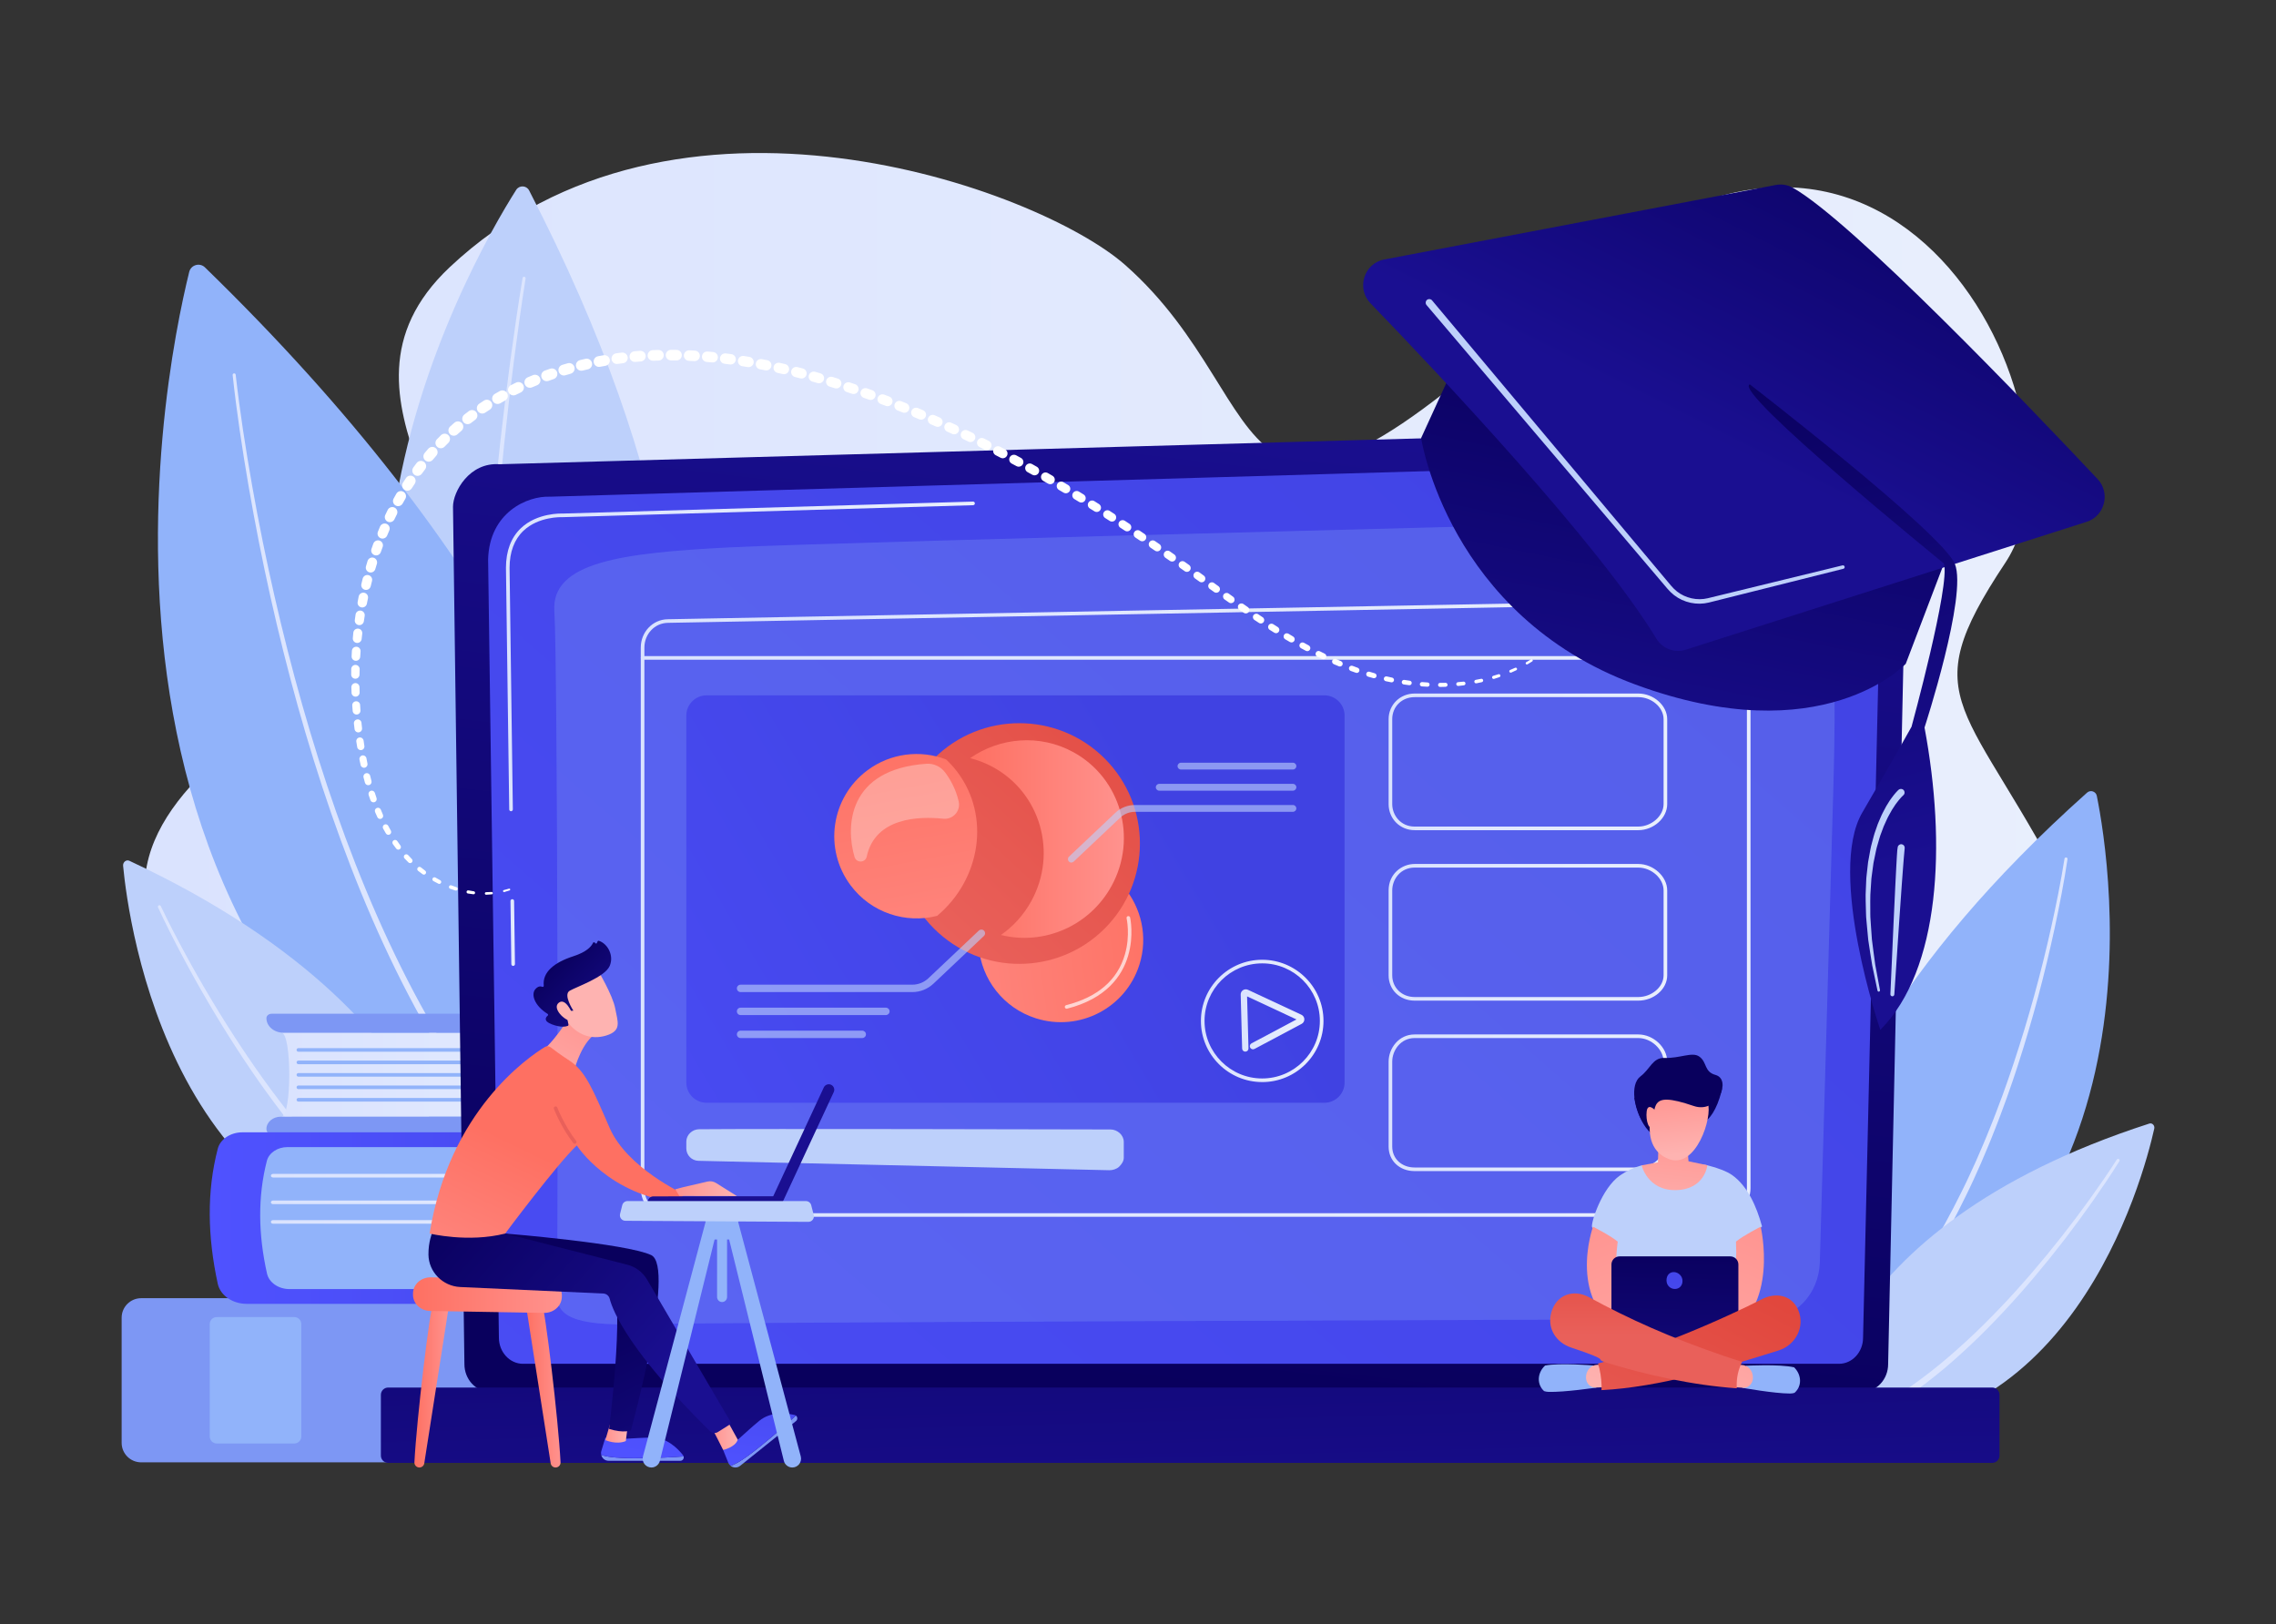<svg width="580" height="414" viewBox="0 0 580 414" fill="none" xmlns="http://www.w3.org/2000/svg">
<rect x="0" y="0" width="580" height="414" fill="#333333" stroke="none"/>
<g clip-path="url(#clip0_757_10004)">
<path d="M114.618 68.083C78.394 102.159 132.234 139.36 106.875 158.784C81.517 178.208 -26.045 219.881 89.029 281.14C204.104 342.4 211.875 375.286 287.985 326.786C364.097 278.286 356.151 283.151 423.038 308.225C489.926 333.297 554.846 283.274 528.216 230.662C501.586 178.05 486.93 179.682 511.032 143.406C535.134 107.127 481.771 -3.862 395.858 75.964C309.946 155.787 327.546 103.398 286.657 67.467C264.517 48.014 171.862 14.23 114.618 68.083Z" fill="url(#paint0_linear_757_10004)"/>
<path d="M131.54 48.392C119.532 67.351 54.173 180.533 149.581 260.818C149.581 260.818 211.83 197.36 134.835 48.53C134.161 47.227 132.323 47.155 131.54 48.392Z" fill="#BDD0FB"/>
<path d="M133.939 70.979C132.819 78.044 131.842 85.141 130.928 92.238C130.019 99.337 129.189 106.449 128.445 113.568C126.956 127.807 125.784 142.078 125.053 156.371C124.334 170.661 124.032 184.976 124.513 199.264C124.731 206.409 125.209 213.54 125.957 220.637C126.716 227.729 127.756 234.797 129.352 241.731V241.735C129.466 242.23 129.156 242.725 128.661 242.838C128.165 242.952 127.67 242.643 127.556 242.148V242.143C125.98 235.101 124.976 227.964 124.255 220.815C123.544 213.664 123.11 206.49 122.935 199.316C122.541 184.967 122.935 170.617 123.74 156.304C124.56 141.989 125.821 127.706 127.402 113.462C128.193 106.34 129.065 99.226 130.021 92.124C130.98 85.022 131.999 77.932 133.168 70.855C133.203 70.642 133.403 70.499 133.617 70.534C133.83 70.568 133.973 70.769 133.939 70.979Z" fill="#DCE5FE"/>
<path d="M48.218 69.3C41.404 96.874 8.31 258.951 155.133 317.263C155.133 317.263 204.443 216.159 52.232 68.147C50.902 66.852 48.664 67.497 48.218 69.3Z" fill="#91B3FA"/>
<path d="M60.062 95.512C61.135 104.983 62.607 114.426 64.262 123.823C65.927 133.222 67.818 142.58 69.942 151.885C74.196 170.491 79.33 188.903 85.659 206.906C92.002 224.89 99.515 242.5 108.864 259.11C111.186 263.269 113.669 267.337 116.25 271.335C118.827 275.339 121.556 279.241 124.43 283.032C130.146 290.636 136.519 297.743 143.532 304.147L143.537 304.152C143.913 304.496 143.938 305.077 143.594 305.453C143.249 305.829 142.667 305.854 142.29 305.51H142.288C135.206 298.979 128.796 291.758 123.06 284.058C120.178 280.218 117.442 276.269 114.865 272.223C112.283 268.182 109.803 264.073 107.486 259.879C98.157 243.12 90.696 225.405 84.417 207.336C78.156 189.249 73.094 170.772 68.918 152.112C66.834 142.78 64.984 133.398 63.361 123.976C61.745 114.553 60.318 105.101 59.284 95.586C59.262 95.371 59.416 95.18 59.631 95.156C59.847 95.133 60.038 95.287 60.062 95.502V95.507V95.512Z" fill="#DCE5FE"/>
<path d="M31.371 220.669C32.734 235.098 43.83 318.628 118.166 319.281C118.166 319.281 123.947 261.867 32.967 219.376C32.172 219.005 31.282 219.727 31.371 220.669Z" fill="#BDD0FB"/>
<path d="M40.976 230.922C42.926 235.036 45.042 239.092 47.215 243.105C49.391 247.119 51.661 251.083 54.005 255C56.354 258.914 58.787 262.779 61.304 266.585C63.822 270.391 66.424 274.142 69.142 277.804C71.858 281.466 74.653 285.074 77.601 288.549C80.545 292.025 83.573 295.436 86.794 298.65C87.58 299.474 88.402 300.258 89.225 301.044C90.053 301.823 90.851 302.636 91.71 303.378L94.25 305.651L96.872 307.824C100.408 310.668 104.11 313.299 108.007 315.592L108.017 315.599C108.456 315.856 108.602 316.422 108.344 316.86C108.087 317.298 107.519 317.444 107.081 317.187L107.073 317.182C99.127 312.392 92.062 306.353 85.667 299.756C82.443 296.474 79.423 293.007 76.491 289.476C73.555 285.947 70.78 282.29 68.084 278.581C65.385 274.874 62.809 271.081 60.318 267.233C57.826 263.388 55.422 259.485 53.105 255.536C50.791 251.585 48.556 247.586 46.413 243.541C44.272 239.49 42.195 235.415 40.27 231.251C40.181 231.055 40.265 230.823 40.461 230.734C40.657 230.645 40.887 230.729 40.976 230.922V230.929V230.922Z" fill="#DCE5FE"/>
<path d="M534.336 202.833C537.852 220.227 554.164 322.283 460.952 354.761C460.952 354.761 432.88 290.334 531.861 202.007C532.725 201.235 534.106 201.698 534.336 202.833Z" fill="#91B3FA"/>
<path d="M526.868 218.968C525.978 224.89 524.833 230.751 523.582 236.597C522.326 242.44 520.926 248.251 519.382 254.025C517.836 259.8 516.144 265.534 514.303 271.224C513.832 272.643 513.388 274.07 512.893 275.482L511.421 279.721C510.388 282.527 509.377 285.344 508.257 288.118C507.186 290.913 505.994 293.66 504.832 296.417L502.994 300.515C502.394 301.887 501.708 303.22 501.068 304.573C498.449 309.959 495.639 315.263 492.473 320.362L491.301 322.283L490.062 324.162L488.82 326.042L488.201 326.982L487.542 327.896L484.903 331.551L482.103 335.087C478.282 339.734 474.112 344.113 469.513 348.035C469.126 348.367 468.544 348.32 468.212 347.934C467.88 347.548 467.927 346.967 468.313 346.636L468.318 346.631L468.328 346.623C472.853 342.82 476.983 338.552 480.779 334.004L483.567 330.54L486.199 326.952L486.855 326.054L487.475 325.129L488.714 323.28L489.955 321.43L491.13 319.536C494.304 314.513 497.128 309.271 499.77 303.942C500.414 302.602 501.105 301.284 501.713 299.924L503.571 295.866C504.748 293.133 505.955 290.411 507.04 287.636C508.175 284.884 509.201 282.087 510.251 279.3L511.748 275.092C512.251 273.689 512.704 272.27 513.185 270.861C515.063 265.208 516.793 259.503 518.376 253.756C519.96 248.012 521.399 242.225 522.695 236.406C523.984 230.59 525.17 224.737 526.1 218.862V218.854C526.134 218.642 526.335 218.496 526.548 218.53C526.761 218.563 526.905 218.763 526.873 218.973L526.868 218.968Z" fill="#DCE5FE"/>
<path d="M548.973 287.651C546.2 300.094 527.341 371.779 462.396 364.22C462.396 364.22 463.655 313.48 547.724 286.348C548.46 286.11 549.156 286.837 548.976 287.651H548.973Z" fill="#BDD0FB"/>
<path d="M540.09 295.933C537.954 299.36 535.694 302.693 533.385 305.994C531.07 309.293 528.684 312.54 526.231 315.74C523.776 318.937 521.251 322.08 518.656 325.166C516.062 328.252 513.398 331.284 510.635 334.227C507.878 337.172 505.053 340.063 502.104 342.825C499.158 345.59 496.142 348.29 492.966 350.805C486.657 355.872 479.823 360.38 472.355 363.701C471.889 363.908 471.344 363.701 471.138 363.233C470.93 362.768 471.138 362.224 471.607 362.019H471.612L471.629 362.009C478.929 358.861 485.701 354.509 491.99 349.571C495.154 347.123 498.169 344.482 501.12 341.771C504.077 339.066 506.911 336.225 509.684 333.329C512.462 330.434 515.145 327.449 517.759 324.405C520.376 321.361 522.926 318.257 525.406 315.099C527.884 311.939 530.3 308.729 532.641 305.468C534.98 302.206 537.272 298.897 539.428 295.525V295.52C539.547 295.339 539.79 295.285 539.971 295.401C540.152 295.515 540.206 295.754 540.092 295.935L540.09 295.933Z" fill="#DCE5FE"/>
<path d="M71.708 284.59H196.825V263.195H71.708C74.387 263.195 74.387 284.59 71.708 284.59Z" fill="url(#paint1_linear_757_10004)"/>
<path d="M196.826 279.236V269.446C196.826 265.994 194.353 263.197 191.303 263.197H72.236C69.838 263.197 67.893 261.535 67.893 259.488C67.893 258.865 68.482 258.36 69.213 258.36H199.343C202.327 258.36 207.067 262.369 207.067 267.314V280.989C207.067 285.651 202.468 289.432 199.653 289.432H69.897C68.79 289.432 67.893 288.665 67.893 287.72C67.893 285.994 69.53 284.595 71.55 284.595H192.093C194.705 284.595 196.823 282.198 196.823 279.241L196.826 279.236Z" fill="#7D97F4"/>
<path d="M193.354 268.044H76.04C75.785 268.044 75.579 267.839 75.579 267.584C75.579 267.329 75.785 267.124 76.04 267.124H193.354C193.61 267.124 193.815 267.329 193.815 267.584C193.815 267.839 193.61 268.044 193.354 268.044Z" fill="#91B3FA"/>
<path d="M193.354 271.219H76.04C75.785 271.219 75.579 271.014 75.579 270.759C75.579 270.504 75.785 270.299 76.04 270.299H193.354C193.61 270.299 193.815 270.504 193.815 270.759C193.815 271.014 193.61 271.219 193.354 271.219Z" fill="#91B3FA"/>
<path d="M193.354 274.397H76.04C75.785 274.397 75.579 274.191 75.579 273.937C75.579 273.682 75.785 273.477 76.04 273.477H193.354C193.61 273.477 193.815 273.682 193.815 273.937C193.815 274.191 193.61 274.397 193.354 274.397Z" fill="#91B3FA"/>
<path d="M193.354 277.572H76.04C75.785 277.572 75.579 277.367 75.579 277.112C75.579 276.857 75.785 276.652 76.04 276.652H193.354C193.61 276.652 193.815 276.857 193.815 277.112C193.815 277.367 193.61 277.572 193.354 277.572Z" fill="#91B3FA"/>
<path d="M193.354 280.747H76.04C75.785 280.747 75.579 280.542 75.579 280.287C75.579 280.032 75.785 279.827 76.04 279.827H193.354C193.61 279.827 193.815 280.032 193.815 280.287C193.815 280.542 193.61 280.747 193.354 280.747Z" fill="#91B3FA"/>
<path d="M224.658 330.854H35.978C33.229 330.854 31 333.078 31 335.822V367.722C31 370.465 33.229 372.689 35.978 372.689H224.658C227.407 372.689 229.636 370.465 229.636 367.722V335.822C229.636 333.078 227.407 330.854 224.658 330.854Z" fill="#7D97F4"/>
<path d="M74.989 335.664H55.243C54.252 335.664 53.449 336.465 53.449 337.454V366.094C53.449 367.083 54.252 367.885 55.243 367.885H74.989C75.98 367.885 76.783 367.083 76.783 366.094V337.454C76.783 336.465 75.98 335.664 74.989 335.664Z" fill="#91B3FA"/>
<path d="M213.805 291.751V298.957C213.805 300.193 213.158 301.37 212.035 302.179L210.925 302.978C210.013 303.635 210.204 304.852 211.29 305.292C212.006 305.582 212.139 306.383 211.545 306.825L210.145 307.864C209.228 308.544 209.226 309.733 210.14 310.416L211.146 311.165C212.013 311.813 211.988 312.948 211.094 313.569L210.013 314.316C209.265 314.835 209.139 315.752 209.729 316.398L210.323 317.048C210.749 317.513 210.98 318.084 210.98 318.668V330.045H64.506V291.064L213.805 291.749V291.751Z" fill="#91B3FA"/>
<path d="M69.581 300.094H208.671C208.973 300.094 209.218 299.889 209.218 299.637C209.218 299.385 208.973 299.179 208.671 299.179H69.581C69.278 299.179 69.033 299.385 69.033 299.637C69.033 299.889 69.278 300.094 69.581 300.094Z" fill="url(#paint2_linear_757_10004)"/>
<path d="M69.581 306.88H205.378C205.68 306.88 205.925 306.675 205.925 306.422C205.925 306.17 205.68 305.965 205.378 305.965H69.581C69.278 305.965 69.033 306.17 69.033 306.422C69.033 306.675 69.278 306.88 69.581 306.88Z" fill="url(#paint3_linear_757_10004)"/>
<path d="M69.581 311.875H203.69C203.993 311.875 204.238 311.67 204.238 311.417C204.238 311.165 203.993 310.96 203.69 310.96H69.581C69.278 310.96 69.033 311.165 69.033 311.417C69.033 311.67 69.278 311.875 69.581 311.875Z" fill="url(#paint4_linear_757_10004)"/>
<path d="M61.849 288.581H217.008C218.19 288.581 219.246 289.3 219.357 290.28C219.486 291.402 218.428 292.347 217.105 292.347H73.235C70.708 292.347 68.525 293.818 67.999 295.873C65.645 305.087 65.824 314.677 68.042 324.573C68.555 326.868 70.968 328.532 73.775 328.532H214.166C215.348 328.532 216.404 329.252 216.515 330.231C216.644 331.353 215.586 332.298 214.263 332.298H62.878C59.258 332.298 56.141 330.149 55.496 327.187C52.882 315.181 52.654 303.658 55.496 292.755C56.133 290.312 58.762 288.581 61.768 288.581H61.852H61.849Z" fill="url(#paint5_linear_757_10004)"/>
<path d="M481.158 347.659C481.158 351.522 478.246 354.685 474.688 354.685H124.819C121.26 354.685 118.349 351.524 118.349 347.659L115.438 129.155C115.438 125.292 119.625 117.747 127.302 118.316L469.232 108.702C473.697 108.576 478.013 110.443 481.175 113.868C484.337 117.292 486.067 121.976 485.962 126.823L481.158 347.659Z" fill="url(#paint6_linear_757_10004)"/>
<path d="M474.77 340.921C474.77 344.581 472.015 347.573 468.65 347.573H133.256C129.889 347.573 127.136 344.578 127.136 340.921L124.388 142.56C124.712 130.624 134.341 126.333 140.179 126.585C140.179 126.585 407.429 118.793 467.889 117.03C471.026 116.939 474.059 118.252 476.279 120.66C478.502 123.069 479.723 126.365 479.644 129.773L474.77 340.918V340.921Z" fill="url(#paint7_linear_757_10004)"/>
<path d="M130.761 246.172C130.508 246.172 130.303 245.969 130.3 245.717L130.082 229.631C130.08 229.376 130.283 229.168 130.538 229.164C130.788 229.154 131.001 229.364 131.006 229.619L131.224 245.704C131.227 245.959 131.024 246.167 130.768 246.172H130.761Z" fill="url(#paint8_linear_757_10004)"/>
<path d="M130.228 206.75C129.975 206.75 129.77 206.547 129.767 206.295L128.935 144.682C128.952 140.389 130.23 137.006 132.731 134.622C136.881 130.666 143.041 130.876 143.299 130.886L247.951 127.834C248.219 127.822 248.42 128.027 248.425 128.282C248.432 128.536 248.231 128.747 247.976 128.754L143.296 131.806C143.014 131.796 137.238 131.6 133.367 135.29C131.056 137.496 129.874 140.653 129.856 144.679L130.689 206.282C130.691 206.537 130.488 206.745 130.233 206.75H130.226H130.228Z" fill="url(#paint9_linear_757_10004)"/>
<g opacity="0.58">
<path opacity="0.58" d="M141.911 329.917C142.263 313.522 142.132 168.342 141.267 155.804C140.402 143.267 158.369 140.913 185.958 139.503C213.544 138.091 446.31 132.505 452.304 131.979C465.776 130.792 468.563 152.674 467.215 200.179C466.202 235.87 464.524 294.664 463.751 321.702C463.521 329.754 457.467 336.141 450.056 336.163C394.044 336.331 179.362 336.999 165.072 337.461C148.626 337.993 141.775 336.42 141.914 329.919L141.911 329.917Z" fill="#7D97F4"/>
</g>
<path d="M507.681 353.624H98.92C97.893 353.624 97.06 354.455 97.06 355.481V370.966C97.06 371.991 97.893 372.823 98.92 372.823H507.681C508.709 372.823 509.542 371.991 509.542 370.966V355.481C509.542 354.455 508.709 353.624 507.681 353.624Z" fill="url(#paint10_linear_757_10004)"/>
<path d="M439.012 310.114H170.198C166.325 310.114 163.29 306.917 163.29 302.834V165.063C163.29 161.071 166.303 157.889 170.149 157.817L438.925 152.827C440.811 152.8 442.607 153.529 443.973 154.907C445.318 156.264 446.089 158.146 446.089 160.072V302.832C446.089 306.845 442.912 310.112 439.009 310.112L439.012 310.114ZM170.166 158.737C166.826 158.799 164.212 161.576 164.212 165.06V302.832C164.212 306.398 166.841 309.192 170.196 309.192H439.012C442.407 309.192 445.169 306.338 445.169 302.832V160.072C445.169 158.388 444.495 156.742 443.318 155.555C442.134 154.36 440.585 153.725 438.943 153.747L170.166 158.737Z" fill="url(#paint11_linear_757_10004)"/>
<path d="M337.476 177.212H180.067C177.213 177.212 174.898 179.521 174.898 182.37V275.888C174.898 278.737 177.213 281.046 180.067 281.046H337.476C340.331 281.046 342.645 278.737 342.645 275.888V182.37C342.645 179.521 340.331 177.212 337.476 177.212Z" fill="url(#paint12_linear_757_10004)"/>
<path d="M417.492 211.577H360.484C356.772 211.577 353.865 208.661 353.865 204.937V183.287C353.865 179.623 356.772 176.752 360.484 176.752H417.492C421.417 176.752 424.859 179.806 424.859 183.287V204.937C424.859 208.473 421.417 211.577 417.492 211.577ZM360.484 177.672C357.235 177.672 354.787 180.085 354.787 183.287V204.937C354.787 207.749 356.918 210.657 360.484 210.657H417.492C420.864 210.657 423.937 207.932 423.937 204.937V183.287C423.937 180.295 420.926 177.672 417.492 177.672H360.484Z" fill="url(#paint13_linear_757_10004)"/>
<path d="M417.492 255.017H360.484C356.71 255.017 353.865 252.247 353.865 248.573V226.923C353.865 222.709 357.23 220.19 360.484 220.19H417.492C421.347 220.19 424.859 223.399 424.859 226.923V248.573C424.859 252.064 421.486 255.017 417.492 255.017ZM360.484 221.112C356.918 221.112 354.787 224.067 354.787 226.926V248.575C354.787 251.723 357.235 254.097 360.484 254.097H417.492C420.924 254.097 423.937 251.515 423.937 248.575V226.926C423.937 223.884 420.864 221.112 417.492 221.112H360.484Z" fill="url(#paint14_linear_757_10004)"/>
<path d="M417.492 298.46H360.484C356.648 298.46 353.865 295.834 353.865 292.213V270.564C353.865 267.23 356.395 263.635 360.484 263.635H417.492C421.347 263.635 424.859 266.936 424.859 270.564V292.213C424.859 295.658 421.553 298.46 417.492 298.46ZM360.484 264.555C356.965 264.555 354.787 267.673 354.787 270.564V292.213C354.787 295.299 357.183 297.54 360.484 297.54H417.492C420.986 297.54 423.937 295.102 423.937 292.213V270.564C423.937 267.475 420.805 264.555 417.492 264.555H360.484Z" fill="url(#paint15_linear_757_10004)"/>
<path d="M283.001 287.851C266.957 287.812 194.224 287.644 178.145 287.794C176.415 287.812 174.896 289.214 174.896 290.94V292.696C174.896 294.404 176.274 295.801 177.986 295.841L282.684 298.24C283.531 298.259 284.584 297.935 285.191 297.344C285.798 296.753 286.373 295.942 286.373 295.094V290.997C286.373 289.263 284.735 287.856 282.998 287.851H283.001Z" fill="#BDD0FB"/>
<path d="M445.63 168.136H163.751C163.496 168.136 163.29 167.931 163.29 167.676C163.29 167.422 163.496 167.216 163.751 167.216H445.63C445.885 167.216 446.091 167.422 446.091 167.676C446.091 167.931 445.885 168.136 445.63 168.136Z" fill="url(#paint16_linear_757_10004)"/>
<path d="M411.619 163.898H411.161C409.424 163.898 408.009 162.486 408.009 160.752V160.295C408.009 158.562 409.424 157.15 411.161 157.15H411.619C413.356 157.15 414.771 158.562 414.771 160.295V160.752C414.771 162.486 413.356 163.898 411.619 163.898ZM411.161 158.069C409.932 158.069 408.931 159.068 408.931 160.295V160.752C408.931 161.979 409.932 162.978 411.161 162.978H411.619C412.848 162.978 413.849 161.979 413.849 160.752V160.295C413.849 159.068 412.848 158.069 411.619 158.069H411.161Z" fill="white"/>
<path d="M423.828 163.898H423.37C421.633 163.898 420.218 162.486 420.218 160.752V160.295C420.218 158.562 421.633 157.15 423.37 157.15H423.828C425.565 157.15 426.98 158.562 426.98 160.295V160.752C426.98 162.486 425.565 163.898 423.828 163.898ZM423.37 158.069C422.141 158.069 421.14 159.068 421.14 160.295V160.752C421.14 161.979 422.141 162.978 423.37 162.978H423.828C425.057 162.978 426.058 161.979 426.058 160.752V160.295C426.058 159.068 425.057 158.069 423.828 158.069H423.37Z" fill="white"/>
<path d="M436.568 163.898H436.11C434.373 163.898 432.958 162.486 432.958 160.752V160.295C432.958 158.562 434.373 157.15 436.11 157.15H436.568C438.305 157.15 439.72 158.562 439.72 160.295V160.752C439.72 162.486 438.305 163.898 436.568 163.898ZM436.11 158.069C434.881 158.069 433.88 159.068 433.88 160.295V160.752C433.88 161.979 434.881 162.978 436.11 162.978H436.568C437.797 162.978 438.798 161.979 438.798 160.752V160.295C438.798 159.068 437.797 158.069 436.568 158.069H436.11Z" fill="white"/>
<path d="M321.658 275.774C313.035 275.774 306.032 268.786 306.032 260.195C306.032 251.605 313.035 244.601 321.643 244.601C330.251 244.601 337.268 251.59 337.268 260.18V260.198C337.268 268.788 330.266 275.776 321.658 275.776V275.774ZM321.658 245.521C313.543 245.521 306.954 252.097 306.954 260.18C306.954 268.264 313.543 274.854 321.64 274.854C329.738 274.854 336.344 268.279 336.344 260.198V260.18C336.344 252.097 329.755 245.521 321.655 245.521H321.658Z" fill="url(#paint17_linear_757_10004)"/>
<path d="M317.343 268.017C316.907 268.017 316.548 267.671 316.536 267.233L316.167 253.471C316.154 253.016 316.375 252.599 316.754 252.349C317.133 252.099 317.606 252.067 318.02 252.257L331.641 258.615C332.089 258.825 332.377 259.263 332.392 259.757C332.404 260.252 332.141 260.705 331.703 260.937L319.68 267.334C319.286 267.544 318.796 267.394 318.587 267.003C318.377 266.61 318.525 266.12 318.919 265.912L330.387 259.812L317.799 253.936L318.156 267.188C318.169 267.633 317.817 268.004 317.371 268.017C317.363 268.017 317.356 268.017 317.348 268.017H317.343Z" fill="url(#paint18_linear_757_10004)"/>
<path d="M249.413 241.32C254.617 227.707 268.986 220.16 282.309 224.359C283.739 224.809 285.099 225.38 286.388 226.053C290.86 231.359 292.605 238.763 290.357 245.865C286.864 256.899 275.069 263.019 264.013 259.532C255.655 256.896 250.114 249.527 249.416 241.317L249.413 241.32Z" fill="url(#paint19_linear_757_10004)"/>
<path d="M281.488 236.667C293.49 224.689 293.49 205.27 281.488 193.292C269.486 181.315 250.027 181.315 238.025 193.292C226.023 205.27 226.023 224.689 238.025 236.667C250.027 248.645 269.486 248.645 281.488 236.667Z" fill="url(#paint20_linear_757_10004)"/>
<path d="M253.075 195.516C265.17 202.123 269.533 217.398 262.823 229.633C260.868 233.199 258.184 236.112 255.07 238.288C265.861 240.984 277.591 236.122 283.253 225.803C289.963 213.567 285.6 198.293 273.505 191.685C264.937 187.004 254.785 187.931 247.21 193.221C249.215 193.72 251.184 194.482 253.078 195.516H253.075Z" fill="url(#paint21_linear_757_10004)"/>
<path d="M238.82 233.407C249.983 224.017 252.387 207.991 244.024 196.824C243.127 195.624 242.138 194.531 241.078 193.54C234.583 191.074 227.003 191.871 221.027 196.332C211.74 203.26 209.837 216.389 216.78 225.657C222.028 232.665 230.827 235.454 238.823 233.407H238.82Z" fill="url(#paint22_linear_757_10004)"/>
<path opacity="0.31" d="M240.792 196.796C242.058 198.468 243.585 201.02 244.311 204.282C244.851 206.698 242.836 208.913 240.368 208.656C234.107 208.003 223.031 208.335 220.87 218.313C220.521 219.922 218.239 219.997 217.77 218.414C215.483 210.691 215.956 196.055 236.077 194.652C237.905 194.524 239.682 195.333 240.79 196.794L240.792 196.796Z" fill="white"/>
<path opacity="0.68" d="M271.81 257.079C271.605 257.079 271.417 256.941 271.364 256.733C271.3 256.488 271.451 256.236 271.697 256.174C279.745 254.117 284.782 249.767 286.665 243.249C288.073 238.38 287.104 234.077 287.094 234.035C287.037 233.788 287.191 233.54 287.438 233.483C287.686 233.427 287.934 233.58 287.991 233.827C288.033 234.008 291.946 251.948 271.924 257.067C271.887 257.077 271.848 257.082 271.81 257.082V257.079Z" fill="white"/>
<g opacity="0.78">
<path opacity="0.78" d="M273.012 219.823C273.228 219.823 273.443 219.744 273.612 219.586L285.436 208.406C286.465 207.435 287.81 206.898 289.227 206.898H329.478C329.958 206.898 330.347 206.51 330.347 206.028C330.347 205.545 329.958 205.16 329.478 205.16H289.227C287.364 205.16 285.592 205.864 284.237 207.143L272.413 218.322C272.063 218.651 272.048 219.203 272.38 219.551C272.551 219.732 272.782 219.823 273.012 219.823Z" fill="#BDD0FB"/>
<path opacity="0.78" d="M295.41 201.51H329.48C329.961 201.51 330.35 201.121 330.35 200.639C330.35 200.157 329.961 199.771 329.48 199.771H295.41C294.929 199.771 294.54 200.159 294.54 200.639C294.54 201.119 294.929 201.51 295.41 201.51Z" fill="#BDD0FB"/>
<path opacity="0.78" d="M300.953 196.119H329.478C329.959 196.119 330.348 195.731 330.348 195.251C330.348 194.771 329.959 194.38 329.478 194.38H300.953C300.472 194.38 300.083 194.769 300.083 195.251C300.083 195.733 300.472 196.119 300.953 196.119Z" fill="#BDD0FB"/>
</g>
<g opacity="0.78">
<path opacity="0.78" d="M250.087 236.908C249.854 236.908 249.619 236.995 249.435 237.168L236.585 249.315C235.468 250.371 234.006 250.952 232.465 250.952H188.728C188.205 250.952 187.781 251.375 187.781 251.896C187.781 252.418 188.205 252.841 188.728 252.841H232.465C234.489 252.841 236.417 252.074 237.886 250.685L250.736 238.538C251.115 238.179 251.133 237.581 250.774 237.203C250.588 237.007 250.337 236.908 250.087 236.908Z" fill="#BDD0FB"/>
<path opacity="0.78" d="M225.75 256.81H188.728C188.205 256.81 187.781 257.233 187.781 257.754C187.781 258.276 188.205 258.699 188.728 258.699H225.75C226.272 258.699 226.696 258.276 226.696 257.754C226.696 257.233 226.272 256.81 225.75 256.81Z" fill="#BDD0FB"/>
<path opacity="0.78" d="M219.726 262.668H188.728C188.205 262.668 187.781 263.091 187.781 263.613C187.781 264.134 188.205 264.557 188.728 264.557H219.726C220.249 264.557 220.672 264.134 220.672 263.613C220.672 263.091 220.249 262.668 219.726 262.668Z" fill="#BDD0FB"/>
</g>
<path d="M374.526 84.592L362.149 111.64C362.149 111.64 369.006 156.831 416.714 174.442C464.421 192.056 485.651 169.17 485.651 169.17L500.833 129.303L374.529 84.592H374.526Z" fill="url(#paint23_linear_757_10004)"/>
<path d="M452.522 47.143L352.723 66.139C347.584 67.119 345.587 73.508 349.239 77.289C367.058 95.742 407.472 138.628 422.081 162.746C423.645 165.325 426.742 166.487 429.594 165.577L531.754 132.99C536.375 131.516 537.879 125.641 534.539 122.092C516.931 103.378 472.062 56.451 456.888 47.853C455.562 47.101 454.016 46.856 452.519 47.141L452.522 47.143Z" fill="url(#paint24_linear_757_10004)"/>
<path d="M445.906 97.957C445.906 97.957 494.873 135.772 498.159 143.71C501.444 151.648 490.433 185.417 490.433 185.417C496.025 215.326 494.432 247.124 479.166 262.473C479.166 262.473 465.543 222.583 474.572 207.086C483.604 191.589 487.12 185.219 487.12 185.219C487.12 185.219 497.019 149.054 495.381 143.613C495.381 143.613 441.314 99.669 445.906 97.957Z" fill="url(#paint25_linear_757_10004)"/>
<path d="M364.932 76.552L410.272 130.68L421.608 144.212L424.442 147.595L425.86 149.286C426.316 149.823 426.801 150.305 427.346 150.738C429.525 152.451 432.493 153.114 435.199 152.464L469.532 144.091C469.772 144.031 470.015 144.18 470.072 144.419C470.132 144.657 469.986 144.899 469.748 144.959L435.464 153.564C432.434 154.316 429.083 153.596 426.615 151.677C426.001 151.2 425.438 150.644 424.938 150.062L423.511 148.381L420.654 145.018L409.228 131.561L363.524 77.737C363.195 77.349 363.244 76.768 363.631 76.439C364.02 76.11 364.602 76.159 364.932 76.545L364.937 76.55L364.932 76.552Z" fill="#BDD0FB"/>
<path d="M485.001 202.707L484.887 202.81L484.758 202.942L484.496 203.206L483.988 203.787C483.653 204.18 483.351 204.613 483.029 205.026L482.162 206.352C481.892 206.807 481.644 207.279 481.384 207.741C481.111 208.199 480.9 208.688 480.675 209.173C480.457 209.66 480.217 210.137 480.016 210.632L479.456 212.138C479.272 212.642 479.067 213.137 478.933 213.659L478.487 215.209C478.341 215.726 478.172 216.238 478.078 216.77C477.863 217.826 477.625 218.879 477.424 219.937L476.99 223.152C476.958 223.422 476.911 223.686 476.889 223.958L476.837 224.769L476.733 226.391C476.527 228.553 476.634 230.726 476.616 232.9C476.604 233.444 476.646 233.986 476.683 234.53L476.792 236.157C476.871 237.242 476.926 238.33 477.023 239.413C477.31 241.572 477.553 243.738 477.877 245.895L479.077 252.329V252.346C479.111 252.519 478.997 252.688 478.824 252.72C478.653 252.752 478.487 252.641 478.452 252.47L477.099 246.028C476.723 243.867 476.428 241.688 476.088 239.517C475.967 238.424 475.885 237.329 475.781 236.233L475.632 234.589C475.58 234.04 475.526 233.493 475.526 232.942C475.491 230.741 475.335 228.535 475.494 226.33L475.563 224.675L475.598 223.847C475.615 223.572 475.655 223.298 475.682 223.021L476.051 219.722C476.232 218.629 476.45 217.541 476.648 216.448C476.733 215.899 476.894 215.365 477.032 214.826L477.459 213.211C477.583 212.667 477.786 212.145 477.964 211.619L478.512 210.036C478.71 209.514 478.95 209.005 479.168 208.488C479.391 207.974 479.602 207.454 479.88 206.962C480.145 206.465 480.395 205.961 480.672 205.469L481.569 204.025C481.909 203.565 482.224 203.092 482.588 202.642L483.145 201.975L483.453 201.648L483.609 201.485L483.797 201.309C484.169 200.961 484.751 200.978 485.1 201.349C485.45 201.72 485.432 202.301 485.061 202.65L485.051 202.657L484.996 202.707H485.001Z" fill="#BDD0FB"/>
<path d="M485.348 216.488L485.16 218.577L484.976 220.894L484.632 225.541L483.98 234.841L482.734 253.449C482.717 253.724 482.479 253.934 482.201 253.917C481.929 253.899 481.721 253.667 481.733 253.395L482.561 234.76L483.002 225.442L483.242 220.781L483.373 218.446L483.45 217.272L483.492 216.683C483.517 216.438 483.557 216.154 483.604 215.894C483.69 215.407 484.154 215.081 484.642 215.167C485.105 215.249 485.422 215.669 485.38 216.127L485.348 216.488Z" fill="#BDD0FB"/>
<path d="M110.435 331.885C109.572 333.159 106.14 362.019 105.605 372.677C105.568 373.397 106.148 374 106.869 374C107.493 374 108.024 373.548 108.12 372.932L114.394 332.803L110.435 331.885Z" fill="url(#paint26_linear_757_10004)"/>
<path d="M138.016 331.885C138.879 333.159 142.31 362.019 142.846 372.677C142.883 373.397 142.305 374 141.582 374C140.957 374 140.427 373.548 140.331 372.932L134.057 332.803L138.016 331.885Z" fill="url(#paint27_linear_757_10004)"/>
<path d="M105.246 329.632V329.946C105.222 332.212 107.177 334.069 109.625 334.108L138.628 334.6C141.039 334.642 143.051 332.901 143.168 330.673L143.182 330.387C143.304 328.062 141.327 326.104 138.811 326.059L109.796 325.54C107.313 325.495 105.269 327.335 105.246 329.632Z" fill="url(#paint28_linear_757_10004)"/>
<path d="M161.668 371.631C156.511 371.631 154.232 371.191 153.211 370.788C153.409 371.634 154.162 372.299 155.116 372.299H173.356C173.97 372.299 174.357 371.713 174.211 371.181C172.132 371.347 167.716 371.631 161.668 371.631Z" fill="#7D97F4"/>
<path d="M174.211 371.181C174.181 371.075 174.139 370.968 174.062 370.872C172.672 369.101 169.882 366.322 166.086 366.374C160.523 366.453 158.585 367.054 154.264 366.408L153.245 369.781C153.141 370.125 153.139 370.469 153.216 370.788C154.236 371.191 156.516 371.631 161.673 371.631C167.721 371.631 172.137 371.349 174.216 371.181H174.211Z" fill="url(#paint29_linear_757_10004)"/>
<path d="M155.512 362.773L154.261 367.022C154.261 367.022 157.033 368.28 159.472 367.269L159.95 363.589L155.512 362.773Z" fill="url(#paint30_linear_757_10004)"/>
<path d="M193.314 368.955C189.295 372.177 187.241 373.261 186.195 373.587C186.877 374.119 187.883 374.166 188.626 373.57L202.844 362.17C203.322 361.787 203.258 361.089 202.812 360.768C201.295 362.197 198.03 365.177 193.314 368.958V368.955Z" fill="#7D97F4"/>
<path d="M202.812 360.765C202.723 360.701 202.621 360.647 202.502 360.62C200.315 360.115 196.402 359.702 193.476 362.116C189.189 365.652 188.054 367.333 184.28 369.532L185.591 372.786C185.725 373.117 185.938 373.384 186.196 373.585C187.241 373.258 189.295 372.175 193.315 368.953C198.03 365.172 201.296 362.192 202.812 360.763V360.765Z" fill="url(#paint31_linear_757_10004)"/>
<path d="M128.739 314.375C128.739 314.375 159.606 316.89 165.939 319.865C172.27 322.84 160.773 364.534 160.773 364.534C160.773 364.534 159.048 365.362 155.212 364.173C155.212 364.173 159.145 333.406 156.218 326.734L122.797 321.279L128.739 314.377V314.375Z" fill="url(#paint32_linear_757_10004)"/>
<path d="M181.213 363.676C181.5 363.936 184.28 369.532 184.28 369.532C184.28 369.532 187.375 368.864 188.007 366.908L185.222 361.856L181.213 363.673V363.676Z" fill="url(#paint33_linear_757_10004)"/>
<path d="M110.148 314.118C110.148 314.118 109.142 316.534 109.184 319.744C109.241 324.182 112.816 327.785 117.259 328.005L153.748 329.667C154.519 329.702 155.171 330.233 155.364 330.98C156.221 334.291 160.414 344.455 180.901 364.737C181.446 365.276 182.296 365.367 182.945 364.959L185.861 363.122C186.169 362.929 186.265 362.529 186.082 362.217L164.837 326.01C163.722 324.172 161.928 322.845 159.841 322.313L128.742 314.38L110.15 314.123L110.148 314.118Z" fill="url(#paint34_linear_757_10004)"/>
<path d="M146.109 257.557C146.109 257.557 142.199 264.453 138.215 267.797L146.454 272.384C146.454 272.384 148.31 265.081 152.552 262.942L146.112 257.557H146.109Z" fill="url(#paint35_linear_757_10004)"/>
<path d="M109.486 314.375C109.486 314.375 119.338 316.771 128.739 314.375C128.739 314.375 141.897 296.724 146.986 291.919C146.986 291.919 155.106 304.706 173.177 306.516L174.186 304.269C174.186 304.269 159.799 297.649 155.369 287.48C150.939 277.31 149.162 272.972 145.13 270.319C142.62 268.667 141.119 267.537 140.341 266.921C139.915 266.585 139.33 266.545 138.864 266.827C134.587 269.429 114.467 283.18 109.481 314.373L109.486 314.375Z" fill="url(#paint36_linear_757_10004)"/>
<path d="M146.453 291.501C146.314 291.501 146.178 291.439 146.086 291.321C142.964 287.258 141.225 282.782 141.153 282.592C141.061 282.354 141.18 282.087 141.418 281.998C141.656 281.907 141.924 282.025 142.013 282.263C142.03 282.307 143.78 286.808 146.817 290.762C146.974 290.965 146.934 291.252 146.733 291.407C146.649 291.472 146.55 291.501 146.453 291.501Z" fill="url(#paint37_linear_757_10004)"/>
<path d="M172.092 303.097L174.126 302.555L180.303 301.128C181.047 300.958 181.827 301.089 182.474 301.494L187.784 304.828L173.118 304.803L172.092 303.097Z" fill="url(#paint38_linear_757_10004)"/>
<path d="M152.316 247.215C152.316 247.215 156.115 253.518 156.774 257C157.433 260.484 158.491 262.661 154.519 263.902C150.547 265.143 146.855 263.573 144.538 260.321C144.538 260.321 140.921 255.319 141.28 253.026C141.639 250.734 152.316 247.215 152.316 247.215Z" fill="url(#paint39_linear_757_10004)"/>
<path d="M145.596 257.626L146.109 257.559C146.109 257.559 143.418 253.504 145.18 252.497C146.939 251.491 154.113 249.023 155.359 246.204C156.561 243.486 154.765 240.415 152.599 239.774C152.463 239.735 152.316 239.814 152.267 239.948L152.141 240.289C152.054 240.524 151.724 240.534 151.625 240.304C151.531 240.086 151.219 240.076 151.12 240.294C150.736 241.14 149.586 242.581 146.137 243.696C141.243 245.279 138.193 247.742 138.569 251.214C138.594 251.434 138.373 251.585 138.17 251.496C137.771 251.32 137.164 251.29 136.461 252.06C135.237 253.397 136.195 256.32 139.541 258.39C139.699 258.489 139.729 258.711 139.585 258.833C139.085 259.26 138.381 260.215 140.643 261.063C142.958 261.934 144.221 261.639 144.69 261.451C144.816 261.402 144.888 261.271 144.861 261.14L144.266 258.098C144.236 257.94 144.343 257.789 144.504 257.769L145.599 257.626H145.596Z" fill="url(#paint40_linear_757_10004)"/>
<path d="M145.807 258.249C145.807 258.249 144.129 254.124 142.37 255.573C140.611 257.023 143.998 260.227 145.561 260.185L145.807 258.249Z" fill="url(#paint41_linear_757_10004)"/>
<path d="M166.425 307.698C166.45 307.698 166.472 307.698 166.497 307.698L197.827 307.666C198.602 307.666 199.229 307.04 199.227 306.269C199.227 305.497 198.595 304.859 197.822 304.874L166.492 304.906C165.716 304.906 165.089 305.532 165.092 306.304C165.092 307.05 165.684 307.661 166.425 307.698Z" fill="url(#paint42_linear_757_10004)"/>
<path d="M209.961 277.08C209.949 277.102 209.939 277.122 209.929 277.144L196.747 305.507C196.42 306.21 196.724 307.041 197.426 307.365C198.127 307.688 198.972 307.387 199.286 306.682L212.469 278.319C212.796 277.616 212.491 276.785 211.79 276.461C211.111 276.147 210.308 276.424 209.961 277.08Z" fill="url(#paint43_linear_757_10004)"/>
<path d="M180.375 309.269C180.239 309.835 167.166 358.762 163.851 371.169C163.469 372.598 164.534 374.002 166.001 374.002C167.025 374.002 167.914 373.3 168.162 372.299L182.672 313.581L180.373 309.271L180.375 309.269Z" fill="#91B3FA"/>
<path d="M187.534 309.269C187.671 309.835 200.744 358.762 204.059 371.169C204.441 372.598 203.375 374.002 201.908 374.002C200.885 374.002 199.995 373.3 199.748 372.299L185.237 313.581L187.537 309.271L187.534 309.269Z" fill="#91B3FA"/>
<path d="M188.079 307.669H179.937V314.195C179.937 315.132 180.69 315.893 181.617 315.893H182.734V330.55C182.734 331.26 183.304 331.836 184.008 331.836C184.711 331.836 185.281 331.26 185.281 330.55V315.893H185.849C187.08 315.893 188.079 314.884 188.079 313.641V307.671V307.669Z" fill="#91B3FA"/>
<path d="M159.918 306.101H205.379C206.014 306.101 206.569 306.536 206.727 307.157L207.362 309.639C207.59 310.532 206.918 311.403 206.004 311.398L159.356 311.126C158.451 311.121 157.792 310.26 158.013 309.375L158.565 307.162C158.721 306.536 159.279 306.098 159.916 306.098L159.918 306.101Z" fill="#BDD0FB"/>
<path d="M420.849 276.553C420.782 276.682 416.508 279.82 416.508 279.82C416.508 279.82 417.452 286.558 421.285 289.221C425.5 292.147 431.452 286.81 431.452 286.81C431.452 286.81 436.189 287.933 438.707 278.094C439.284 275.836 435.949 275.645 431.923 276.061C426.731 276.597 420.849 276.55 420.849 276.55V276.553Z" fill="url(#paint44_linear_757_10004)"/>
<path d="M412.861 299.545C414.534 298.398 416.382 297.533 418.342 297.001C419.078 296.801 423.052 297.953 425.51 297.899C428.883 297.822 432.317 296.289 435.097 296.981C437.86 297.669 440.12 298.566 441.426 299.491C445.333 302.263 447.625 307.434 449.025 312.557C446.379 315.27 443.049 316.474 443.049 316.474L442.434 341.371L427.684 348.903L410.846 340.468L411.449 316.138C411.449 316.138 406.101 313.653 405.71 312.75C405.318 311.845 408.146 302.787 412.863 299.55L412.861 299.545Z" fill="#BDD0FB"/>
<path d="M405.955 312.639C405.955 312.639 398.792 332.461 415.128 340.609C418.521 340.159 417.217 334.536 417.217 334.536C417.217 334.536 410.118 332.968 412.249 316.432C410.287 314.82 405.955 312.639 405.955 312.639Z" fill="url(#paint45_linear_757_10004)"/>
<path d="M448.678 312.639C448.678 312.639 453.609 333.332 439.505 340.609C436.113 340.159 437.416 334.536 437.416 334.536C437.416 334.536 443.137 331.724 442.384 316.432C444.347 314.82 448.678 312.639 448.678 312.639Z" fill="url(#paint46_linear_757_10004)"/>
<path d="M440.933 320.198H412.712C411.573 320.198 410.648 321.121 410.648 322.258V339.939C410.648 341.077 411.573 341.999 412.712 341.999H440.933C442.073 341.999 442.997 341.077 442.997 339.939V322.258C442.997 321.121 442.073 320.198 440.933 320.198Z" fill="url(#paint47_linear_757_10004)"/>
<path d="M457.184 348.466C453.482 347.617 444.926 348.072 444.926 348.072L444.579 349.012L444.002 353.688C444.002 353.688 452.149 355.155 456.166 355.15C456.575 355.15 456.951 355.088 457.293 354.981C457.415 354.873 457.536 354.759 457.648 354.635C459.352 352.778 458.859 350.051 457.184 348.466Z" fill="#91B3FA"/>
<path d="M442.466 347.81L443.915 347.872C444.693 347.904 445.427 348.283 445.95 348.923C446.473 349.561 446.743 350.407 446.696 351.267C446.658 351.955 446.376 352.595 445.913 353.05C445.447 353.505 444.837 353.738 444.218 353.693L442 353.535L442.466 347.81Z" fill="url(#paint48_linear_757_10004)"/>
<path d="M393.749 348.016C397.471 347.281 406.012 347.998 406.012 347.998L406.337 348.95L406.795 353.641C406.795 353.641 398.613 354.858 394.599 354.729C394.19 354.717 393.816 354.643 393.476 354.527C393.358 354.413 393.241 354.297 393.13 354.168C391.472 352.259 392.032 349.546 393.749 348.013V348.016Z" fill="#91B3FA"/>
<path d="M408.477 347.81L407.028 347.828C406.25 347.837 405.506 348.194 404.966 348.814C404.426 349.437 404.136 350.273 404.161 351.134C404.18 351.821 404.446 352.472 404.899 352.941C405.352 353.411 405.957 353.661 406.577 353.636L408.797 353.547L408.475 347.81H408.477Z" fill="url(#paint49_linear_757_10004)"/>
<path d="M458.219 333.809C456.539 329.954 452.433 329.328 448.939 331.131C448.877 331.21 426.745 342.531 407.227 347.494C407.784 349.281 408.072 351.183 408.136 353.053C408.148 353.468 408.141 353.881 408.116 354.287C423.085 353.52 439.33 348.537 453.288 344.16C457.616 342.768 460.079 338.087 458.219 333.811V333.809Z" fill="url(#paint50_linear_757_10004)"/>
<path d="M442.573 353.344C442.514 351.188 442.935 349.182 443.832 347.325C443.857 347.241 443.889 347.16 443.916 347.076C442.801 346.732 441.362 346.265 439.471 345.624C425.61 340.891 415.037 336.111 404.944 330.609C401.024 328.473 396.567 329.904 395.31 334.533C394.19 338.666 396.651 342.194 400.385 343.436C411.555 347.145 405.74 346.114 409.387 347.286C419.185 350.31 431.378 353.062 442.595 353.817C442.588 353.661 442.578 353.503 442.573 353.347V353.344Z" fill="url(#paint51_linear_757_10004)"/>
<path d="M418.342 297.001C418.342 297.001 419.833 303.447 427.069 303.314C434.441 303.18 435.097 296.981 435.097 296.981L430.283 295.952L429.881 290.599L422.638 291.135L422.505 296.222L418.342 297.003V297.001Z" fill="url(#paint52_linear_757_10004)"/>
<path d="M423.654 275.428C423.654 275.428 415.353 291.474 425.201 295.366C432.146 298.111 436.5 284.711 435.201 281.081C433.194 275.467 431.871 276.135 431.871 276.135L423.654 275.428Z" fill="url(#paint53_linear_757_10004)"/>
<path d="M437.198 273.966C441.299 275.092 437.795 283.967 431.62 281.867C425.445 279.768 423.02 279.8 422.058 281.491C421.097 283.183 420.889 289.192 418.802 286.222C416.513 282.965 415.237 276.432 418.044 274.325C420.552 272.443 421.136 269.523 424.145 269.624C428.136 269.758 431.224 267.992 433.025 269.266C435.094 270.729 434.18 273.138 437.198 273.966Z" fill="url(#paint54_linear_757_10004)"/>
<path d="M421.679 282.871C421.679 282.871 419.91 280.969 419.625 283.262C419.343 285.552 420.252 288.504 421.318 286.887C422.383 285.27 421.679 282.873 421.679 282.873V282.871Z" fill="url(#paint55_linear_757_10004)"/>
<path d="M428.729 326.104C428.9 327.261 428.28 328.309 427.121 328.483C425.961 328.653 424.883 327.854 424.712 326.697C424.541 325.54 425.071 324.392 426.231 324.219C427.391 324.049 428.56 324.946 428.731 326.104H428.729Z" fill="url(#paint56_linear_757_10004)"/>
<path d="M129.86 226.926L128.522 227.339C128.388 227.381 128.244 227.304 128.202 227.17C128.16 227.037 128.237 226.893 128.37 226.851H128.378L128.395 226.844L129.713 226.483L129.728 226.478C129.852 226.443 129.981 226.518 130.013 226.641C130.046 226.762 129.976 226.888 129.857 226.926H129.86Z" fill="white"/>
<path d="M125.307 227.932L123.907 228.031C123.726 228.043 123.568 227.907 123.555 227.727C123.543 227.546 123.679 227.388 123.86 227.376H123.892L125.253 227.324H125.273C125.441 227.316 125.585 227.447 125.59 227.618C125.597 227.784 125.468 227.922 125.305 227.935L125.307 227.932Z" fill="white"/>
<path d="M120.632 227.91L119.24 227.717C119.019 227.687 118.866 227.482 118.895 227.262C118.925 227.042 119.131 226.889 119.351 226.918H119.361L119.386 226.923L120.726 227.153L120.749 227.158C120.957 227.193 121.096 227.391 121.061 227.598C121.026 227.801 120.835 227.94 120.632 227.91Z" fill="white"/>
<path d="M116.051 226.955L114.718 226.508C114.477 226.426 114.346 226.166 114.428 225.924C114.509 225.684 114.77 225.553 115.012 225.635H115.02L115.045 225.647L116.323 226.11L116.346 226.117C116.576 226.201 116.695 226.456 116.611 226.686C116.529 226.913 116.279 227.032 116.051 226.955Z" fill="white"/>
<path d="M111.704 225.21L110.46 224.552C110.208 224.418 110.114 224.107 110.247 223.854C110.381 223.602 110.693 223.508 110.946 223.642L110.956 223.647L110.978 223.659L112.163 224.324L112.183 224.337C112.423 224.473 112.51 224.777 112.373 225.017C112.24 225.254 111.942 225.338 111.704 225.212V225.21Z" fill="white"/>
<path d="M107.688 222.793L106.561 221.953C106.308 221.765 106.256 221.406 106.444 221.154C106.633 220.902 106.992 220.85 107.245 221.038L107.254 221.045L107.277 221.062L108.345 221.901L108.365 221.916C108.605 222.104 108.647 222.452 108.459 222.695C108.273 222.932 107.931 222.976 107.691 222.796L107.688 222.793Z" fill="white"/>
<path d="M104.083 219.791L103.091 218.783C102.849 218.535 102.854 218.14 103.099 217.897C103.347 217.655 103.743 217.66 103.986 217.905L103.993 217.912L104.016 217.934L104.942 218.923L104.962 218.946C105.193 219.191 105.18 219.576 104.933 219.806C104.69 220.034 104.311 220.024 104.08 219.789L104.083 219.791Z" fill="white"/>
<path d="M100.967 216.275L100.13 215.145C99.904 214.843 99.969 214.415 100.273 214.193C100.576 213.968 101.004 214.032 101.227 214.336L101.235 214.346L101.252 214.368L102.033 215.476L102.048 215.496C102.258 215.795 102.186 216.211 101.887 216.421C101.589 216.629 101.183 216.562 100.967 216.273V216.275Z" fill="white"/>
<path d="M98.338 212.398L97.64 211.179C97.437 210.825 97.561 210.375 97.915 210.172C98.269 209.969 98.72 210.093 98.923 210.447L98.931 210.459L98.943 210.484L99.59 211.678L99.602 211.7C99.791 212.049 99.662 212.487 99.31 212.677C98.965 212.863 98.534 212.739 98.341 212.4L98.338 212.398Z" fill="white"/>
<path d="M96.163 208.256L95.591 206.975C95.412 206.574 95.591 206.107 95.992 205.929C96.394 205.751 96.862 205.929 97.04 206.329L97.045 206.344L97.055 206.366L97.578 207.62L97.585 207.64C97.751 208.036 97.563 208.488 97.167 208.654C96.778 208.817 96.329 208.637 96.158 208.253L96.163 208.256Z" fill="white"/>
<path d="M94.399 203.928L93.945 202.603C93.797 202.168 94.029 201.695 94.466 201.544C94.902 201.396 95.375 201.628 95.526 202.064V202.071L95.536 202.093L95.957 203.389L95.962 203.406C96.103 203.839 95.866 204.302 95.434 204.443C95.006 204.581 94.545 204.351 94.399 203.926V203.928Z" fill="white"/>
<path d="M93.001 199.482L92.642 198.129C92.518 197.667 92.793 197.192 93.259 197.069C93.722 196.945 94.198 197.222 94.322 197.684V197.692L94.329 197.711L94.662 199.037L94.666 199.052C94.78 199.512 94.503 199.977 94.042 200.09C93.586 200.204 93.125 199.932 93.004 199.48L93.001 199.482Z" fill="white"/>
<path d="M91.893 194.962L91.611 193.597C91.509 193.11 91.824 192.632 92.312 192.533C92.8 192.432 93.278 192.746 93.378 193.233V193.241L93.382 193.258L93.64 194.601V194.613C93.734 195.095 93.42 195.563 92.934 195.654C92.456 195.746 91.992 195.437 91.893 194.959V194.962Z" fill="white"/>
<path d="M91.027 190.399L90.804 189.024C90.722 188.515 91.069 188.035 91.579 187.954C92.09 187.872 92.571 188.218 92.652 188.728V188.735L92.657 188.752L92.856 190.108V190.12C92.93 190.624 92.581 191.094 92.075 191.168C91.575 191.243 91.109 190.899 91.027 190.402V190.399Z" fill="white"/>
<path d="M90.353 185.807L90.189 184.425C90.127 183.893 90.506 183.414 91.039 183.349C91.572 183.287 92.053 183.666 92.117 184.197V184.225L92.261 185.585V185.597C92.318 186.124 91.934 186.594 91.406 186.648C90.883 186.702 90.415 186.327 90.353 185.807Z" fill="white"/>
<path d="M89.874 181.191L89.768 179.801C89.725 179.249 90.139 178.767 90.692 178.725C91.244 178.683 91.728 179.096 91.77 179.647V179.675L91.856 181.04V181.052C91.891 181.599 91.475 182.068 90.925 182.103C90.382 182.135 89.914 181.727 89.872 181.188L89.874 181.191Z" fill="white"/>
<path d="M89.587 176.554L89.54 175.162C89.52 174.59 89.968 174.111 90.541 174.091C91.113 174.071 91.594 174.519 91.614 175.09V175.117L91.641 176.485V176.497C91.653 177.063 91.2 177.531 90.632 177.543C90.07 177.553 89.604 177.11 89.584 176.551L89.587 176.554Z" fill="white"/>
<path d="M89.498 171.91L89.507 170.515C89.513 169.924 89.996 169.449 90.588 169.454C91.18 169.459 91.656 169.942 91.651 170.533V170.562L91.619 171.93V171.942C91.606 172.528 91.118 172.991 90.533 172.978C89.954 172.966 89.49 172.489 89.495 171.91H89.498Z" fill="white"/>
<path d="M89.602 167.264L89.674 165.871C89.704 165.263 90.224 164.793 90.836 164.825C91.445 164.855 91.916 165.374 91.884 165.983V166.012L91.792 167.375V167.39C91.753 167.993 91.23 168.448 90.625 168.408C90.028 168.369 89.572 167.857 89.602 167.261V167.264Z" fill="white"/>
<path d="M89.909 162.624L90.04 161.235C90.1 160.609 90.655 160.149 91.284 160.209C91.914 160.268 92.372 160.822 92.313 161.45V161.482L92.162 162.84V162.854C92.092 163.473 91.535 163.92 90.913 163.853C90.298 163.787 89.852 163.238 89.912 162.627L89.909 162.624Z" fill="white"/>
<path d="M90.42 158L90.613 156.618C90.702 155.978 91.297 155.53 91.939 155.619C92.581 155.708 93.029 156.301 92.94 156.942V156.952L92.935 156.974L92.724 158.322V158.337C92.623 158.97 92.028 159.405 91.394 159.306C90.764 159.21 90.331 158.623 90.42 157.998V158Z" fill="white"/>
<path d="M91.143 153.401L91.4 152.028C91.524 151.373 92.156 150.943 92.81 151.066C93.467 151.19 93.898 151.821 93.774 152.474V152.483L93.767 152.506L93.494 153.841V153.858C93.36 154.506 92.726 154.924 92.079 154.793C91.437 154.662 91.019 154.041 91.14 153.401H91.143Z" fill="white"/>
<path d="M92.09 148.838L92.419 147.478C92.578 146.821 93.242 146.417 93.901 146.576C94.56 146.734 94.964 147.397 94.805 148.055V148.064L94.798 148.082L94.468 149.405L94.463 149.422C94.3 150.075 93.636 150.473 92.982 150.31C92.33 150.147 91.933 149.491 92.09 148.841V148.838Z" fill="white"/>
<path d="M93.264 144.325L93.66 142.983C93.856 142.325 94.548 141.949 95.207 142.142C95.866 142.335 96.243 143.027 96.049 143.685V143.695L96.042 143.712L95.645 145.015L95.64 145.033C95.442 145.686 94.748 146.056 94.094 145.856C93.442 145.658 93.073 144.973 93.264 144.323V144.325Z" fill="white"/>
<path d="M94.669 139.874L95.135 138.554C95.368 137.899 96.089 137.552 96.746 137.785C97.403 138.017 97.749 138.737 97.516 139.392V139.402L97.507 139.422L97.043 140.7L97.036 140.72C96.8 141.37 96.079 141.709 95.425 141.474C94.776 141.239 94.436 140.527 94.667 139.877L94.669 139.874Z" fill="white"/>
<path d="M96.306 135.502L96.844 134.207C97.114 133.554 97.865 133.247 98.517 133.517C99.171 133.786 99.478 134.535 99.208 135.186L99.203 135.196L99.196 135.216L98.663 136.467L98.655 136.487C98.38 137.134 97.632 137.436 96.985 137.162C96.341 136.89 96.039 136.148 96.306 135.502Z" fill="white"/>
<path d="M98.188 131.222L98.8 129.958C99.112 129.315 99.888 129.046 100.534 129.357C101.181 129.669 101.449 130.443 101.137 131.088L101.132 131.098L101.122 131.118L100.52 132.337L100.51 132.357C100.195 132.995 99.419 133.26 98.78 132.943C98.143 132.629 97.881 131.862 98.188 131.224V131.222Z" fill="white"/>
<path d="M100.316 127.053L101.002 125.826C101.356 125.193 102.159 124.968 102.794 125.322C103.428 125.675 103.653 126.477 103.299 127.11L103.294 127.119L103.282 127.139L102.608 128.319L102.595 128.339C102.236 128.967 101.438 129.184 100.809 128.828C100.184 128.472 99.964 127.681 100.313 127.053H100.316Z" fill="white"/>
<path d="M102.694 123.015L103.458 121.833C103.857 121.214 104.682 121.036 105.301 121.434C105.921 121.833 106.099 122.656 105.7 123.274L105.695 123.282L105.68 123.304L104.937 124.437L104.922 124.459C104.521 125.072 103.698 125.243 103.083 124.842C102.474 124.444 102.3 123.628 102.694 123.017V123.015Z" fill="white"/>
<path d="M105.328 119.135L106.171 118.005C106.614 117.409 107.457 117.285 108.054 117.728C108.651 118.17 108.775 119.011 108.331 119.607L108.317 119.632L107.504 120.715L107.489 120.737C107.043 121.331 106.2 121.452 105.608 121.007C105.016 120.562 104.89 119.726 105.336 119.132L105.328 119.135Z" fill="white"/>
<path d="M108.22 115.438L109.137 114.367C109.623 113.801 110.475 113.734 111.043 114.216C111.61 114.701 111.677 115.552 111.194 116.118L111.176 116.143L110.294 117.169L110.277 117.189C109.791 117.752 108.939 117.819 108.372 117.335C107.807 116.85 107.737 116.002 108.225 115.438H108.22Z" fill="white"/>
<path d="M111.36 111.941L112.349 110.935C112.874 110.401 113.734 110.391 114.269 110.917C114.804 111.442 114.814 112.3 114.286 112.834H114.284L114.264 112.856L113.313 113.818L113.293 113.838C112.767 114.37 111.908 114.377 111.375 113.85C110.842 113.326 110.832 112.47 111.36 111.939V111.941Z" fill="white"/>
<path d="M114.738 108.672L115.793 107.737C116.358 107.238 117.22 107.292 117.718 107.854C118.219 108.417 118.164 109.278 117.602 109.775H117.599L117.577 109.797L116.561 110.69L116.539 110.71C115.974 111.207 115.112 111.152 114.616 110.589C114.118 110.025 114.17 109.167 114.735 108.672H114.738Z" fill="white"/>
<path d="M118.335 105.648L119.455 104.79C120.055 104.33 120.917 104.444 121.378 105.042C121.839 105.64 121.725 106.501 121.126 106.961H121.123L121.101 106.981L120.023 107.802L120.001 107.819C119.398 108.276 118.541 108.16 118.083 107.562C117.624 106.961 117.736 106.108 118.338 105.65L118.335 105.648Z" fill="white"/>
<path d="M122.136 102.881L123.31 102.102C123.944 101.681 124.799 101.855 125.218 102.488C125.639 103.121 125.466 103.974 124.832 104.392H124.829L124.807 104.409L123.674 105.153L123.652 105.168C123.018 105.586 122.165 105.41 121.747 104.777C121.328 104.144 121.499 103.296 122.133 102.878L122.136 102.881Z" fill="white"/>
<path d="M126.113 100.378L127.337 99.678C127.999 99.3 128.846 99.528 129.225 100.19C129.604 100.851 129.376 101.696 128.712 102.075H128.71L128.687 102.089L127.508 102.76L127.486 102.772C126.822 103.148 125.979 102.918 125.602 102.258C125.226 101.595 125.454 100.757 126.115 100.378H126.113Z" fill="white"/>
<path d="M130.238 98.138L131.502 97.517C132.191 97.178 133.023 97.463 133.363 98.148C133.702 98.835 133.417 99.666 132.731 100.005H132.729L132.706 100.017L131.487 100.613L131.465 100.626C130.776 100.962 129.946 100.678 129.609 99.99C129.272 99.303 129.554 98.474 130.243 98.14L130.238 98.138Z" fill="white"/>
<path d="M134.493 96.157L135.792 95.613C136.503 95.316 137.321 95.65 137.618 96.357C137.915 97.067 137.581 97.883 136.872 98.18H136.87L136.847 98.19L135.594 98.712L135.571 98.722C134.86 99.016 134.045 98.682 133.75 97.972C133.455 97.263 133.787 96.451 134.498 96.155L134.493 96.157Z" fill="white"/>
<path d="M138.856 94.441L140.184 93.976C140.91 93.721 141.703 94.105 141.958 94.827C142.214 95.549 141.83 96.343 141.106 96.597L141.089 96.605L139.808 97.057L139.785 97.065C139.059 97.322 138.264 96.941 138.006 96.216C137.749 95.492 138.13 94.698 138.856 94.441H138.859H138.856Z" fill="white"/>
<path d="M143.312 92.98L144.66 92.589C145.395 92.376 146.164 92.799 146.377 93.531C146.59 94.265 146.166 95.032 145.433 95.245L145.415 95.25L144.109 95.63L144.087 95.638C143.351 95.853 142.581 95.433 142.365 94.698C142.149 93.964 142.571 93.195 143.307 92.98H143.312Z" fill="white"/>
<path d="M147.832 91.763L149.2 91.444C149.941 91.271 150.681 91.731 150.855 92.473C151.028 93.212 150.567 93.951 149.824 94.124L149.807 94.129L148.481 94.441L148.461 94.446C147.718 94.621 146.975 94.162 146.801 93.422C146.625 92.68 147.086 91.939 147.827 91.765H147.832V91.763Z" fill="white"/>
<path d="M152.411 90.786L153.794 90.539C154.539 90.405 155.253 90.9 155.387 91.644C155.521 92.388 155.025 93.101 154.279 93.234H154.262L152.919 93.481H152.899C152.153 93.62 151.437 93.128 151.301 92.381C151.165 91.637 151.66 90.922 152.406 90.786H152.411Z" fill="white"/>
<path d="M157.032 90.042L158.427 89.864C159.175 89.767 159.859 90.296 159.956 91.043C160.052 91.79 159.522 92.473 158.774 92.569H158.756L157.403 92.75H157.384C156.635 92.851 155.946 92.324 155.85 91.575C155.751 90.828 156.279 90.141 157.029 90.044H157.034L157.032 90.042Z" fill="white"/>
<path d="M161.683 89.525L163.083 89.414C163.831 89.354 164.485 89.913 164.545 90.66C164.604 91.407 164.044 92.06 163.296 92.119H163.281L161.921 92.233H161.901C161.153 92.295 160.493 91.738 160.431 90.991C160.37 90.245 160.927 89.587 161.678 89.525H161.683Z" fill="white"/>
<path d="M166.351 89.236L167.751 89.191C168.497 89.166 169.123 89.752 169.146 90.497C169.171 91.241 168.583 91.867 167.837 91.889H167.823L166.46 91.936H166.442C165.694 91.963 165.067 91.38 165.04 90.633C165.013 89.886 165.6 89.26 166.346 89.233H166.351V89.236Z" fill="white"/>
<path d="M171.02 89.159L172.42 89.174C173.163 89.181 173.76 89.792 173.75 90.534C173.743 91.276 173.131 91.872 172.387 91.862H172.375L171.01 91.849H170.992C170.247 91.842 169.649 91.236 169.654 90.492C169.662 89.748 170.269 89.152 171.015 89.156H171.02V89.159Z" fill="white"/>
<path d="M175.683 89.28L177.08 89.354C177.819 89.394 178.386 90.022 178.349 90.761C178.309 91.498 177.68 92.065 176.939 92.028H176.927L175.561 91.958H175.544C174.803 91.921 174.233 91.291 174.27 90.554C174.307 89.814 174.937 89.246 175.678 89.283H175.683V89.28Z" fill="white"/>
<path d="M180.336 89.589L181.729 89.718C182.462 89.785 183.002 90.433 182.935 91.165C182.869 91.896 182.219 92.436 181.486 92.369H181.473L180.111 92.248H180.096C179.36 92.181 178.82 91.533 178.884 90.801C178.949 90.067 179.598 89.528 180.334 89.592H180.339L180.336 89.589Z" fill="white"/>
<path d="M184.972 90.076L186.358 90.254C187.084 90.349 187.596 91.011 187.505 91.738C187.411 92.463 186.747 92.977 186.018 92.883H186.008L184.65 92.71H184.635C183.907 92.616 183.392 91.953 183.483 91.226C183.575 90.499 184.239 89.985 184.967 90.076H184.97H184.972Z" fill="white"/>
<path d="M189.581 90.727L190.959 90.952C191.677 91.07 192.165 91.748 192.049 92.465C191.93 93.182 191.251 93.669 190.532 93.553H190.523L189.17 93.333H189.157C188.436 93.215 187.946 92.537 188.062 91.817C188.178 91.098 188.857 90.608 189.578 90.724H189.581V90.727Z" fill="white"/>
<path d="M194.165 91.533L195.533 91.802C196.244 91.943 196.708 92.633 196.569 93.343C196.428 94.053 195.736 94.515 195.025 94.377H195.018L193.672 94.115H193.66C192.946 93.974 192.48 93.284 192.619 92.572C192.758 91.859 193.449 91.394 194.163 91.533H194.165Z" fill="white"/>
<path d="M198.714 92.48L200.075 92.791C200.779 92.952 201.22 93.652 201.059 94.354C200.897 95.057 200.196 95.497 199.493 95.336H199.485L198.147 95.032H198.137C197.431 94.871 196.99 94.171 197.148 93.467C197.307 92.762 198.008 92.322 198.714 92.48H198.717H198.714Z" fill="white"/>
<path d="M203.236 93.558L204.587 93.907C205.283 94.087 205.702 94.795 205.521 95.489C205.34 96.184 204.631 96.602 203.935 96.422H203.928L202.597 96.08H202.587C201.891 95.9 201.47 95.193 201.645 94.495C201.821 93.798 202.533 93.38 203.231 93.556H203.234L203.236 93.558Z" fill="white"/>
<path d="M207.726 94.76L209.067 95.143C209.755 95.339 210.152 96.056 209.956 96.741C209.76 97.426 209.042 97.824 208.355 97.628H208.35L207.027 97.253H207.017C206.328 97.055 205.927 96.34 206.123 95.653C206.319 94.965 207.035 94.565 207.724 94.76H207.726Z" fill="white"/>
<path d="M212.179 96.07L213.509 96.484C214.188 96.694 214.568 97.416 214.357 98.093C214.146 98.771 213.423 99.149 212.744 98.939H212.739L211.426 98.534H211.418C210.737 98.321 210.355 97.601 210.566 96.921C210.776 96.241 211.497 95.86 212.179 96.07H212.181H212.179Z" fill="white"/>
<path d="M216.6 97.485L217.918 97.928C218.59 98.153 218.952 98.877 218.726 99.547C218.501 100.217 217.775 100.579 217.103 100.353H217.098L215.792 99.918H215.785C215.111 99.693 214.749 98.966 214.972 98.296C215.195 97.624 215.924 97.262 216.595 97.485H216.598H216.6Z" fill="white"/>
<path d="M220.983 98.989L222.291 99.456C222.955 99.693 223.299 100.423 223.061 101.083C222.824 101.746 222.093 102.089 221.431 101.852H221.426L220.13 101.392H220.123C219.459 101.155 219.109 100.425 219.347 99.763C219.583 99.1 220.314 98.751 220.978 98.989H220.98H220.983Z" fill="white"/>
<path d="M225.334 100.579L226.632 101.071C227.286 101.32 227.616 102.05 227.368 102.705C227.118 103.358 226.387 103.687 225.73 103.44H225.728L224.442 102.955H224.434C223.778 102.705 223.446 101.973 223.693 101.318C223.941 100.663 224.675 100.331 225.331 100.579H225.334Z" fill="white"/>
<path d="M229.653 102.253L230.944 102.77C231.591 103.029 231.906 103.764 231.645 104.409C231.385 105.054 230.649 105.368 230.003 105.109H230L228.722 104.599H228.714C228.065 104.337 227.75 103.605 228.008 102.957C228.266 102.31 229.002 101.996 229.651 102.253H229.653Z" fill="white"/>
<path d="M233.942 104.006L235.223 104.548C235.862 104.817 236.16 105.554 235.89 106.192C235.619 106.83 234.881 107.127 234.242 106.857H234.239L232.971 106.323H232.963C232.321 106.051 232.022 105.317 232.292 104.676C232.562 104.038 233.298 103.736 233.939 104.006H233.942Z" fill="white"/>
<path d="M238.197 105.836L239.468 106.4C240.1 106.679 240.382 107.416 240.102 108.047C239.822 108.677 239.084 108.959 238.452 108.68H238.45L237.191 108.123H237.186C236.554 107.841 236.267 107.104 236.547 106.474C236.827 105.843 237.565 105.556 238.197 105.836H238.199H238.197Z" fill="white"/>
<path d="M242.416 107.74L243.675 108.323C244.297 108.613 244.567 109.35 244.277 109.973C243.987 110.594 243.249 110.863 242.624 110.574H242.622L241.371 109.998H241.366C240.741 109.708 240.469 108.969 240.756 108.346C241.043 107.723 241.784 107.451 242.409 107.737H242.411L242.416 107.74Z" fill="white"/>
<path d="M246.604 109.713L247.853 110.319C248.467 110.616 248.725 111.355 248.425 111.968C248.128 112.582 247.387 112.836 246.772 112.54L245.531 111.941H245.526C244.909 111.642 244.651 110.903 244.949 110.289C245.246 109.674 245.987 109.416 246.601 109.713H246.604Z" fill="white"/>
<path d="M250.759 111.753L251.998 112.379C252.605 112.686 252.848 113.423 252.541 114.028C252.234 114.634 251.495 114.877 250.888 114.57L249.657 113.952H249.652C249.042 113.645 248.797 112.906 249.102 112.3C249.406 111.692 250.147 111.447 250.754 111.751H250.757L250.759 111.753Z" fill="white"/>
<path d="M254.878 113.865L256.104 114.511C256.696 114.822 256.922 115.554 256.61 116.145C256.3 116.734 255.571 116.959 254.982 116.654H254.977L253.755 116.021H253.75C253.153 115.71 252.918 114.978 253.227 114.379C253.537 113.783 254.271 113.549 254.87 113.858L254.88 113.863L254.878 113.865Z" fill="white"/>
<path d="M258.958 116.041L260.175 116.704C260.752 117.018 260.965 117.742 260.648 118.319C260.334 118.892 259.617 119.105 259.04 118.798H259.035L257.821 118.148H257.816C257.234 117.834 257.013 117.109 257.325 116.528C257.638 115.947 258.364 115.727 258.948 116.039L258.958 116.044V116.041Z" fill="white"/>
<path d="M263.008 118.274L264.215 118.954C264.777 119.271 264.978 119.985 264.658 120.547C264.341 121.106 263.632 121.306 263.072 120.994H263.067L261.863 120.327H261.858C261.288 120.01 261.083 119.295 261.397 118.727C261.712 118.158 262.428 117.953 262.998 118.267L263.008 118.272V118.274Z" fill="white"/>
<path d="M267.024 120.564L268.223 121.261C268.773 121.58 268.959 122.285 268.64 122.832C268.323 123.376 267.624 123.564 267.074 123.252H267.069L265.872 122.567H265.867C265.312 122.248 265.119 121.543 265.436 120.989C265.753 120.435 266.459 120.243 267.014 120.559L267.024 120.564Z" fill="white"/>
<path d="M271.009 122.903L272.198 123.616C272.734 123.937 272.907 124.629 272.587 125.164C272.268 125.695 271.579 125.871 271.046 125.557H271.041L269.852 124.857H269.849C269.309 124.538 269.126 123.843 269.445 123.301C269.763 122.762 270.461 122.579 271.002 122.898L271.009 122.903Z" fill="white"/>
<path d="M274.964 125.295L276.145 126.022C276.668 126.343 276.829 127.026 276.507 127.547C276.188 128.064 275.509 128.227 274.988 127.916H274.983L273.801 127.201H273.799C273.271 126.882 273.103 126.197 273.42 125.67C273.737 125.144 274.426 124.976 274.954 125.292L274.961 125.297L274.964 125.295Z" fill="white"/>
<path d="M278.891 127.73L280.063 128.47C280.571 128.791 280.725 129.464 280.402 129.971C280.083 130.475 279.416 130.628 278.908 130.314H278.906L277.734 129.587H277.731C277.216 129.266 277.057 128.593 277.377 128.079C277.697 127.565 278.371 127.406 278.886 127.725L278.893 127.73H278.891Z" fill="white"/>
<path d="M282.788 130.213L283.953 130.965C284.448 131.286 284.59 131.946 284.27 132.441C283.95 132.933 283.294 133.077 282.798 132.763H282.796L281.631 132.021H281.629C281.128 131.702 280.979 131.036 281.297 130.537C281.616 130.037 282.28 129.889 282.781 130.206L282.788 130.211V130.213Z" fill="white"/>
<path d="M286.661 132.735L287.818 133.499C288.301 133.818 288.433 134.469 288.113 134.951C287.796 135.431 287.149 135.564 286.668 135.25H286.666L285.509 134.498H285.506C285.018 134.179 284.879 133.527 285.197 133.039C285.514 132.552 286.168 132.414 286.656 132.73L286.664 132.735H286.661Z" fill="white"/>
<path d="M290.507 135.297L291.656 136.074C292.127 136.39 292.251 137.031 291.932 137.498C291.614 137.965 290.98 138.089 290.512 137.777H290.509L289.36 137.013C288.884 136.697 288.752 136.056 289.07 135.579C289.387 135.104 290.029 134.973 290.504 135.29L290.512 135.295L290.507 135.297Z" fill="white"/>
<path d="M294.328 137.896L295.47 138.682C295.928 138.999 296.042 139.625 295.728 140.082C295.413 140.537 294.791 140.653 294.333 140.344H294.33L293.185 139.57C292.722 139.256 292.601 138.626 292.915 138.163C293.23 137.701 293.859 137.58 294.325 137.894L294.333 137.899L294.328 137.896Z" fill="white"/>
<path d="M298.124 140.527L299.259 141.323C299.705 141.638 299.811 142.251 299.499 142.696C299.187 143.139 298.575 143.247 298.131 142.941H298.129L296.991 142.157C296.54 141.845 296.426 141.227 296.739 140.775C297.051 140.324 297.67 140.211 298.121 140.522L298.129 140.527H298.124Z" fill="white"/>
<path d="M301.898 143.19L303.026 143.994C303.459 144.303 303.561 144.907 303.249 145.342C302.939 145.772 302.339 145.874 301.903 145.569L300.773 144.778C300.332 144.471 300.226 143.866 300.533 143.425C300.84 142.985 301.447 142.879 301.888 143.186L301.898 143.193V143.19Z" fill="white"/>
<path d="M305.647 145.883L306.767 146.695C307.19 147.001 307.285 147.592 306.977 148.015C306.673 148.435 306.083 148.529 305.662 148.23L304.534 147.431C304.105 147.127 304.004 146.534 304.309 146.106C304.613 145.678 305.208 145.577 305.637 145.881L305.644 145.886L305.647 145.883Z" fill="white"/>
<path d="M309.379 148.586L310.499 149.397C310.913 149.696 311.007 150.275 310.707 150.688C310.41 151.099 309.832 151.193 309.418 150.898L308.291 150.097C307.872 149.798 307.773 149.217 308.073 148.799C308.373 148.381 308.955 148.282 309.374 148.581L309.381 148.586H309.379Z" fill="white"/>
<path d="M313.112 151.279L314.235 152.083C314.641 152.375 314.735 152.941 314.443 153.346C314.153 153.749 313.591 153.843 313.184 153.559L312.052 152.763C311.64 152.474 311.541 151.905 311.831 151.494C312.121 151.084 312.691 150.985 313.102 151.274L313.11 151.279H313.112Z" fill="white"/>
<path d="M316.862 153.942L317.992 154.731H317.994C318.396 155.013 318.492 155.565 318.212 155.965C317.932 156.363 317.385 156.462 316.986 156.188L315.841 155.404C315.435 155.124 315.33 154.57 315.61 154.167C315.89 153.762 316.445 153.658 316.849 153.937L316.857 153.942H316.859H316.862Z" fill="white"/>
<path d="M320.642 156.551L321.785 157.32H321.79C322.186 157.59 322.29 158.126 322.022 158.522C321.757 158.915 321.225 159.022 320.828 158.759L319.669 157.995C319.267 157.731 319.156 157.192 319.423 156.791C319.688 156.39 320.229 156.279 320.63 156.546L320.637 156.551H320.642Z" fill="white"/>
<path d="M324.471 159.081L325.63 159.82H325.635C326.029 160.075 326.143 160.597 325.89 160.987C325.64 161.378 325.122 161.492 324.731 161.247L323.554 160.51C323.155 160.26 323.036 159.736 323.286 159.34C323.536 158.942 324.062 158.824 324.458 159.073L324.466 159.078H324.471V159.081Z" fill="white"/>
<path d="M328.354 161.514L329.534 162.224L329.541 162.229C329.925 162.459 330.049 162.958 329.819 163.342C329.588 163.722 329.097 163.846 328.713 163.624L327.509 162.924C327.118 162.696 326.984 162.194 327.212 161.801C327.44 161.41 327.943 161.277 328.337 161.504L328.344 161.509L328.354 161.517V161.514Z" fill="white"/>
<path d="M332.311 163.829L333.513 164.492L333.52 164.496C333.897 164.704 334.033 165.176 333.825 165.552C333.619 165.923 333.151 166.062 332.777 165.861L331.548 165.206C331.164 165.001 331.017 164.524 331.223 164.14C331.429 163.757 331.907 163.611 332.291 163.816H332.298L332.311 163.826V163.829Z" fill="white"/>
<path d="M336.35 165.983L337.576 166.593L337.586 166.598C337.955 166.781 338.104 167.229 337.921 167.595C337.74 167.958 337.299 168.109 336.932 167.934L335.678 167.333C335.301 167.152 335.143 166.702 335.324 166.326C335.505 165.95 335.956 165.792 336.332 165.973H336.34L336.352 165.983H336.35Z" fill="white"/>
<path d="M340.475 167.951L341.729 168.5L341.739 168.505C342.098 168.663 342.262 169.081 342.106 169.44C341.95 169.796 341.536 169.959 341.179 169.808L339.896 169.269C339.529 169.116 339.355 168.693 339.512 168.327C339.665 167.961 340.089 167.788 340.456 167.944H340.461L340.475 167.951Z" fill="white"/>
<path d="M344.695 169.704L345.979 170.184L345.991 170.189C346.341 170.32 346.519 170.708 346.388 171.059C346.259 171.405 345.872 171.584 345.526 171.46L344.21 170.99C343.853 170.861 343.667 170.471 343.794 170.112C343.922 169.756 344.314 169.571 344.673 169.697H344.678L344.693 169.704H344.695Z" fill="white"/>
<path d="M349.007 171.2L350.32 171.591L350.333 171.596C350.672 171.697 350.868 172.056 350.766 172.395C350.665 172.731 350.313 172.924 349.973 172.83L348.63 172.452C348.283 172.353 348.08 171.994 348.179 171.645C348.279 171.299 348.638 171.096 348.987 171.195H348.992L349.009 171.203L349.007 171.2Z" fill="white"/>
<path d="M353.412 172.397L354.75 172.696H354.763C355.092 172.773 355.298 173.097 355.224 173.426C355.152 173.75 354.83 173.957 354.505 173.888L353.137 173.604C352.803 173.535 352.587 173.206 352.657 172.872C352.726 172.538 353.055 172.323 353.39 172.392H353.395L353.41 172.397H353.412Z" fill="white"/>
<path d="M357.895 173.28L359.25 173.483H359.263C359.577 173.532 359.795 173.824 359.748 174.138C359.701 174.45 359.414 174.665 359.102 174.623L357.719 174.437C357.397 174.395 357.174 174.101 357.216 173.779C357.258 173.458 357.553 173.235 357.875 173.277H357.897L357.895 173.28Z" fill="white"/>
<path d="M362.427 173.834L363.795 173.933H363.807C364.107 173.955 364.33 174.215 364.31 174.511C364.288 174.806 364.032 175.031 363.738 175.013L362.343 174.934C362.038 174.917 361.805 174.657 361.822 174.353C361.84 174.049 362.1 173.817 362.404 173.834H362.424H362.427Z" fill="white"/>
<path d="M366.991 174.034L368.362 174.022H368.374C368.654 174.019 368.884 174.244 368.887 174.524C368.889 174.801 368.669 175.028 368.391 175.036L366.996 175.07C366.709 175.078 366.471 174.85 366.466 174.566C366.459 174.279 366.687 174.042 366.971 174.037H366.991V174.034Z" fill="white"/>
<path d="M371.553 173.854L372.916 173.72H372.928C373.189 173.693 373.421 173.883 373.449 174.145C373.473 174.403 373.288 174.633 373.03 174.662L371.642 174.818C371.377 174.848 371.137 174.657 371.105 174.39C371.075 174.126 371.266 173.886 371.533 173.854H371.553Z" fill="white"/>
<path d="M376.08 173.26L377.425 173H377.438C377.676 172.951 377.904 173.107 377.951 173.344C377.995 173.577 377.844 173.804 377.614 173.854L376.248 174.145C376.006 174.197 375.765 174.042 375.713 173.799C375.661 173.557 375.817 173.317 376.06 173.265H376.067L376.082 173.26H376.08Z" fill="white"/>
<path d="M380.531 172.236L381.841 171.838L381.854 171.833C382.062 171.771 382.28 171.888 382.342 172.093C382.404 172.296 382.29 172.513 382.089 172.578L380.761 173.01C380.548 173.08 380.32 172.963 380.251 172.751C380.181 172.538 380.298 172.311 380.511 172.241H380.516L380.531 172.234V172.236Z" fill="white"/>
<path d="M384.842 170.738L386.1 170.194L386.113 170.189C386.289 170.112 386.492 170.194 386.569 170.369C386.643 170.542 386.566 170.743 386.395 170.822L385.127 171.401C384.946 171.482 384.733 171.403 384.648 171.223C384.567 171.042 384.646 170.829 384.827 170.745H384.832L384.844 170.738H384.842Z" fill="white"/>
<path d="M388.955 168.75L390.139 168.057L390.149 168.052C390.293 167.968 390.476 168.018 390.561 168.159C390.642 168.3 390.598 168.48 390.459 168.567L389.27 169.294C389.121 169.385 388.928 169.338 388.836 169.19C388.744 169.041 388.791 168.849 388.94 168.757H388.945L388.957 168.747L388.955 168.75Z" fill="white"/>
</g>
<defs>
<linearGradient id="paint0_linear_757_10004" x1="36.875" y1="194.561" x2="534.336" y2="194.561" gradientUnits="userSpaceOnUse">
<stop stop-color="#DAE3FE"/>
<stop offset="1" stop-color="#E9EFFD"/>
</linearGradient>
<linearGradient id="paint1_linear_757_10004" x1="71.708" y1="273.892" x2="196.825" y2="273.892" gradientUnits="userSpaceOnUse">
<stop stop-color="#DAE3FE"/>
<stop offset="1" stop-color="#E9EFFD"/>
</linearGradient>
<linearGradient id="paint2_linear_757_10004" x1="69.033" y1="299.637" x2="209.218" y2="299.637" gradientUnits="userSpaceOnUse">
<stop stop-color="#DAE3FE"/>
<stop offset="1" stop-color="#E9EFFD"/>
</linearGradient>
<linearGradient id="paint3_linear_757_10004" x1="69.033" y1="306.425" x2="205.928" y2="306.425" gradientUnits="userSpaceOnUse">
<stop stop-color="#DAE3FE"/>
<stop offset="1" stop-color="#E9EFFD"/>
</linearGradient>
<linearGradient id="paint4_linear_757_10004" x1="69.033" y1="311.42" x2="204.238" y2="311.42" gradientUnits="userSpaceOnUse">
<stop stop-color="#DAE3FE"/>
<stop offset="1" stop-color="#E9EFFD"/>
</linearGradient>
<linearGradient id="paint5_linear_757_10004" x1="219.37" y1="310.441" x2="53.45" y2="310.441" gradientUnits="userSpaceOnUse">
<stop stop-color="#4042E2"/>
<stop offset="1" stop-color="#4F52FF"/>
</linearGradient>
<linearGradient id="paint6_linear_757_10004" x1="284.966" y1="352.039" x2="315.324" y2="92.35" gradientUnits="userSpaceOnUse">
<stop stop-color="#09005D"/>
<stop offset="1" stop-color="#1A0F91"/>
</linearGradient>
<linearGradient id="paint7_linear_757_10004" x1="457.658" y1="59.742" x2="-13.554" y2="599.042" gradientUnits="userSpaceOnUse">
<stop stop-color="#4042E2"/>
<stop offset="1" stop-color="#4F52FF"/>
</linearGradient>
<linearGradient id="paint8_linear_757_10004" x1="130.082" y1="237.668" x2="131.222" y2="237.668" gradientUnits="userSpaceOnUse">
<stop stop-color="#DAE3FE"/>
<stop offset="1" stop-color="#E9EFFD"/>
</linearGradient>
<linearGradient id="paint9_linear_757_10004" x1="128.935" y1="167.291" x2="248.425" y2="167.291" gradientUnits="userSpaceOnUse">
<stop stop-color="#DAE3FE"/>
<stop offset="1" stop-color="#E9EFFD"/>
</linearGradient>
<linearGradient id="paint10_linear_757_10004" x1="300.666" y1="264.856" x2="304.367" y2="403.598" gradientUnits="userSpaceOnUse">
<stop stop-color="#09005D"/>
<stop offset="1" stop-color="#1A0F91"/>
</linearGradient>
<linearGradient id="paint11_linear_757_10004" x1="163.29" y1="231.471" x2="446.091" y2="231.471" gradientUnits="userSpaceOnUse">
<stop stop-color="#DAE3FE"/>
<stop offset="1" stop-color="#E9EFFD"/>
</linearGradient>
<linearGradient id="paint12_linear_757_10004" x1="301.071" y1="204.091" x2="59.743" y2="347.516" gradientUnits="userSpaceOnUse">
<stop stop-color="#4042E2"/>
<stop offset="1" stop-color="#4F52FF"/>
</linearGradient>
<linearGradient id="paint13_linear_757_10004" x1="353.863" y1="194.165" x2="424.856" y2="194.165" gradientUnits="userSpaceOnUse">
<stop stop-color="#DAE3FE"/>
<stop offset="1" stop-color="#E9EFFD"/>
</linearGradient>
<linearGradient id="paint14_linear_757_10004" x1="353.863" y1="237.606" x2="424.856" y2="237.606" gradientUnits="userSpaceOnUse">
<stop stop-color="#DAE3FE"/>
<stop offset="1" stop-color="#E9EFFD"/>
</linearGradient>
<linearGradient id="paint15_linear_757_10004" x1="353.863" y1="281.046" x2="424.856" y2="281.046" gradientUnits="userSpaceOnUse">
<stop stop-color="#DAE3FE"/>
<stop offset="1" stop-color="#E9EFFD"/>
</linearGradient>
<linearGradient id="paint16_linear_757_10004" x1="163.29" y1="167.676" x2="446.091" y2="167.676" gradientUnits="userSpaceOnUse">
<stop stop-color="#DAE3FE"/>
<stop offset="1" stop-color="#E9EFFD"/>
</linearGradient>
<linearGradient id="paint17_linear_757_10004" x1="306.03" y1="260.188" x2="337.268" y2="260.188" gradientUnits="userSpaceOnUse">
<stop stop-color="#DAE3FE"/>
<stop offset="1" stop-color="#E9EFFD"/>
</linearGradient>
<linearGradient id="paint18_linear_757_10004" x1="316.167" y1="260.074" x2="332.389" y2="260.074" gradientUnits="userSpaceOnUse">
<stop stop-color="#DAE3FE"/>
<stop offset="1" stop-color="#E9EFFD"/>
</linearGradient>
<linearGradient id="paint19_linear_757_10004" x1="300.452" y1="237.723" x2="210.125" y2="251.101" gradientUnits="userSpaceOnUse">
<stop stop-color="#FE7062"/>
<stop offset="1" stop-color="#FF928E"/>
</linearGradient>
<linearGradient id="paint20_linear_757_10004" x1="305.618" y1="165.892" x2="239.35" y2="237.111" gradientUnits="userSpaceOnUse">
<stop stop-color="#E1473D"/>
<stop offset="1" stop-color="#E9605A"/>
</linearGradient>
<linearGradient id="paint21_linear_757_10004" x1="247.205" y1="213.839" x2="286.4" y2="213.839" gradientUnits="userSpaceOnUse">
<stop stop-color="#FE7062"/>
<stop offset="1" stop-color="#FF928E"/>
</linearGradient>
<linearGradient id="paint22_linear_757_10004" x1="225.441" y1="184.073" x2="242.551" y2="273.585" gradientUnits="userSpaceOnUse">
<stop stop-color="#FE7062"/>
<stop offset="1" stop-color="#FF928E"/>
</linearGradient>
<linearGradient id="paint23_linear_757_10004" x1="438.091" y1="88.138" x2="413.653" y2="208.349" gradientUnits="userSpaceOnUse">
<stop stop-color="#09005D"/>
<stop offset="1" stop-color="#1A0F91"/>
</linearGradient>
<linearGradient id="paint24_linear_757_10004" x1="481.756" y1="20.031" x2="435.812" y2="112.105" gradientUnits="userSpaceOnUse">
<stop stop-color="#09005D"/>
<stop offset="1" stop-color="#1A0F91"/>
</linearGradient>
<linearGradient id="paint25_linear_757_10004" x1="457.259" y1="86.006" x2="492.808" y2="219.588" gradientUnits="userSpaceOnUse">
<stop stop-color="#09005D"/>
<stop offset="1" stop-color="#1A0F91"/>
</linearGradient>
<linearGradient id="paint26_linear_757_10004" x1="105.603" y1="352.944" x2="114.394" y2="352.944" gradientUnits="userSpaceOnUse">
<stop stop-color="#FE7062"/>
<stop offset="1" stop-color="#FF928E"/>
</linearGradient>
<linearGradient id="paint27_linear_757_10004" x1="134.057" y1="352.944" x2="142.848" y2="352.944" gradientUnits="userSpaceOnUse">
<stop stop-color="#FE7062"/>
<stop offset="1" stop-color="#FF928E"/>
</linearGradient>
<linearGradient id="paint28_linear_757_10004" x1="105.241" y1="330.073" x2="143.185" y2="330.073" gradientUnits="userSpaceOnUse">
<stop stop-color="#FE7062"/>
<stop offset="1" stop-color="#FF928E"/>
</linearGradient>
<linearGradient id="paint29_linear_757_10004" x1="169.413" y1="331.185" x2="163.69" y2="370.808" gradientUnits="userSpaceOnUse">
<stop stop-color="#4042E2"/>
<stop offset="1" stop-color="#4F52FF"/>
</linearGradient>
<linearGradient id="paint30_linear_757_10004" x1="154.261" y1="365.217" x2="159.95" y2="365.217" gradientUnits="userSpaceOnUse">
<stop stop-color="#FF928E"/>
<stop offset="1" stop-color="#FEB3B1"/>
</linearGradient>
<linearGradient id="paint31_linear_757_10004" x1="197.876" y1="335.295" x2="192.153" y2="374.918" gradientUnits="userSpaceOnUse">
<stop stop-color="#4042E2"/>
<stop offset="1" stop-color="#4F52FF"/>
</linearGradient>
<linearGradient id="paint32_linear_757_10004" x1="152.831" y1="336.972" x2="180.493" y2="392.408" gradientUnits="userSpaceOnUse">
<stop stop-color="#09005D"/>
<stop offset="1" stop-color="#1A0F91"/>
</linearGradient>
<linearGradient id="paint33_linear_757_10004" x1="181.213" y1="365.696" x2="188.007" y2="365.696" gradientUnits="userSpaceOnUse">
<stop stop-color="#FF928E"/>
<stop offset="1" stop-color="#FEB3B1"/>
</linearGradient>
<linearGradient id="paint34_linear_757_10004" x1="112.784" y1="303.319" x2="167.696" y2="351.403" gradientUnits="userSpaceOnUse">
<stop stop-color="#09005D"/>
<stop offset="1" stop-color="#1A0F91"/>
</linearGradient>
<linearGradient id="paint35_linear_757_10004" x1="150.267" y1="255.212" x2="135.449" y2="286.146" gradientUnits="userSpaceOnUse">
<stop stop-color="#FF928E"/>
<stop offset="1" stop-color="#FEB3B1"/>
</linearGradient>
<linearGradient id="paint36_linear_757_10004" x1="145.42" y1="298.175" x2="121.711" y2="347.175" gradientUnits="userSpaceOnUse">
<stop stop-color="#FE7062"/>
<stop offset="1" stop-color="#FF928E"/>
</linearGradient>
<linearGradient id="paint37_linear_757_10004" x1="156.293" y1="262.233" x2="150.968" y2="272.907" gradientUnits="userSpaceOnUse">
<stop stop-color="#E1473D"/>
<stop offset="1" stop-color="#E9605A"/>
</linearGradient>
<linearGradient id="paint38_linear_757_10004" x1="172.092" y1="302.941" x2="187.784" y2="302.941" gradientUnits="userSpaceOnUse">
<stop stop-color="#FF928E"/>
<stop offset="1" stop-color="#FEB3B1"/>
</linearGradient>
<linearGradient id="paint39_linear_757_10004" x1="133.825" y1="158.742" x2="136.859" y2="178.047" gradientUnits="userSpaceOnUse">
<stop stop-color="#FF928E"/>
<stop offset="1" stop-color="#FEB3B1"/>
</linearGradient>
<linearGradient id="paint40_linear_757_10004" x1="140.669" y1="244.568" x2="158.288" y2="262.018" gradientUnits="userSpaceOnUse">
<stop stop-color="#09005D"/>
<stop offset="1" stop-color="#1A0F91"/>
</linearGradient>
<linearGradient id="paint41_linear_757_10004" x1="128.384" y1="159.596" x2="131.418" y2="178.902" gradientUnits="userSpaceOnUse">
<stop stop-color="#FF928E"/>
<stop offset="1" stop-color="#FEB3B1"/>
</linearGradient>
<linearGradient id="paint42_linear_757_10004" x1="-3190.67" y1="-3285.94" x2="-3135.32" y2="-3226.75" gradientUnits="userSpaceOnUse">
<stop stop-color="#09005D"/>
<stop offset="1" stop-color="#1A0F91"/>
</linearGradient>
<linearGradient id="paint43_linear_757_10004" x1="4889.21" y1="-1245.05" x2="4812.16" y2="-1219.67" gradientUnits="userSpaceOnUse">
<stop stop-color="#09005D"/>
<stop offset="1" stop-color="#1A0F91"/>
</linearGradient>
<linearGradient id="paint44_linear_757_10004" x1="426.309" y1="374.44" x2="426.138" y2="386.771" gradientUnits="userSpaceOnUse">
<stop stop-color="#09005D"/>
<stop offset="1" stop-color="#1A0F91"/>
</linearGradient>
<linearGradient id="paint45_linear_757_10004" x1="402.296" y1="307.307" x2="430.228" y2="374.925" gradientUnits="userSpaceOnUse">
<stop stop-color="#FF928E"/>
<stop offset="1" stop-color="#FEB3B1"/>
</linearGradient>
<linearGradient id="paint46_linear_757_10004" x1="451.986" y1="307.164" x2="424.053" y2="374.779" gradientUnits="userSpaceOnUse">
<stop stop-color="#FF928E"/>
<stop offset="1" stop-color="#FEB3B1"/>
</linearGradient>
<linearGradient id="paint47_linear_757_10004" x1="427.193" y1="316.079" x2="425.745" y2="374.831" gradientUnits="userSpaceOnUse">
<stop stop-color="#09005D"/>
<stop offset="1" stop-color="#1A0F91"/>
</linearGradient>
<linearGradient id="paint48_linear_757_10004" x1="454.129" y1="323.915" x2="438.017" y2="367.646" gradientUnits="userSpaceOnUse">
<stop stop-color="#FF928E"/>
<stop offset="1" stop-color="#FEB3B1"/>
</linearGradient>
<linearGradient id="paint49_linear_757_10004" x1="421.734" y1="310.745" x2="405.613" y2="354.496" gradientUnits="userSpaceOnUse">
<stop stop-color="#FF928E"/>
<stop offset="1" stop-color="#FEB3B1"/>
</linearGradient>
<linearGradient id="paint50_linear_757_10004" x1="442.221" y1="326.126" x2="410.357" y2="385.155" gradientUnits="userSpaceOnUse">
<stop stop-color="#E1473D"/>
<stop offset="1" stop-color="#E9605A"/>
</linearGradient>
<linearGradient id="paint51_linear_757_10004" x1="419.479" y1="316.269" x2="419.479" y2="340.379" gradientUnits="userSpaceOnUse">
<stop stop-color="#E1473D"/>
<stop offset="1" stop-color="#E9605A"/>
</linearGradient>
<linearGradient id="paint52_linear_757_10004" x1="427.857" y1="285.646" x2="425.224" y2="312.024" gradientUnits="userSpaceOnUse">
<stop stop-color="#FF928E"/>
<stop offset="1" stop-color="#FEB3B1"/>
</linearGradient>
<linearGradient id="paint53_linear_757_10004" x1="427.024" y1="276.924" x2="428.833" y2="294.069" gradientUnits="userSpaceOnUse">
<stop stop-color="#FF928E"/>
<stop offset="1" stop-color="#FEB3B1"/>
</linearGradient>
<linearGradient id="paint54_linear_757_10004" x1="426.357" y1="374.44" x2="426.185" y2="386.774" gradientUnits="userSpaceOnUse">
<stop stop-color="#09005D"/>
<stop offset="1" stop-color="#1A0F91"/>
</linearGradient>
<linearGradient id="paint55_linear_757_10004" x1="420.022" y1="277.661" x2="421.833" y2="294.808" gradientUnits="userSpaceOnUse">
<stop stop-color="#FF928E"/>
<stop offset="1" stop-color="#FEB3B1"/>
</linearGradient>
<linearGradient id="paint56_linear_757_10004" x1="427.029" y1="311.536" x2="426.091" y2="356.525" gradientUnits="userSpaceOnUse">
<stop stop-color="#4042E2"/>
<stop offset="1" stop-color="#4F52FF"/>
</linearGradient>
<clipPath id="clip0_757_10004">
<rect width="518" height="335" fill="white" transform="translate(31 39)"/>
</clipPath>
</defs>
</svg>
